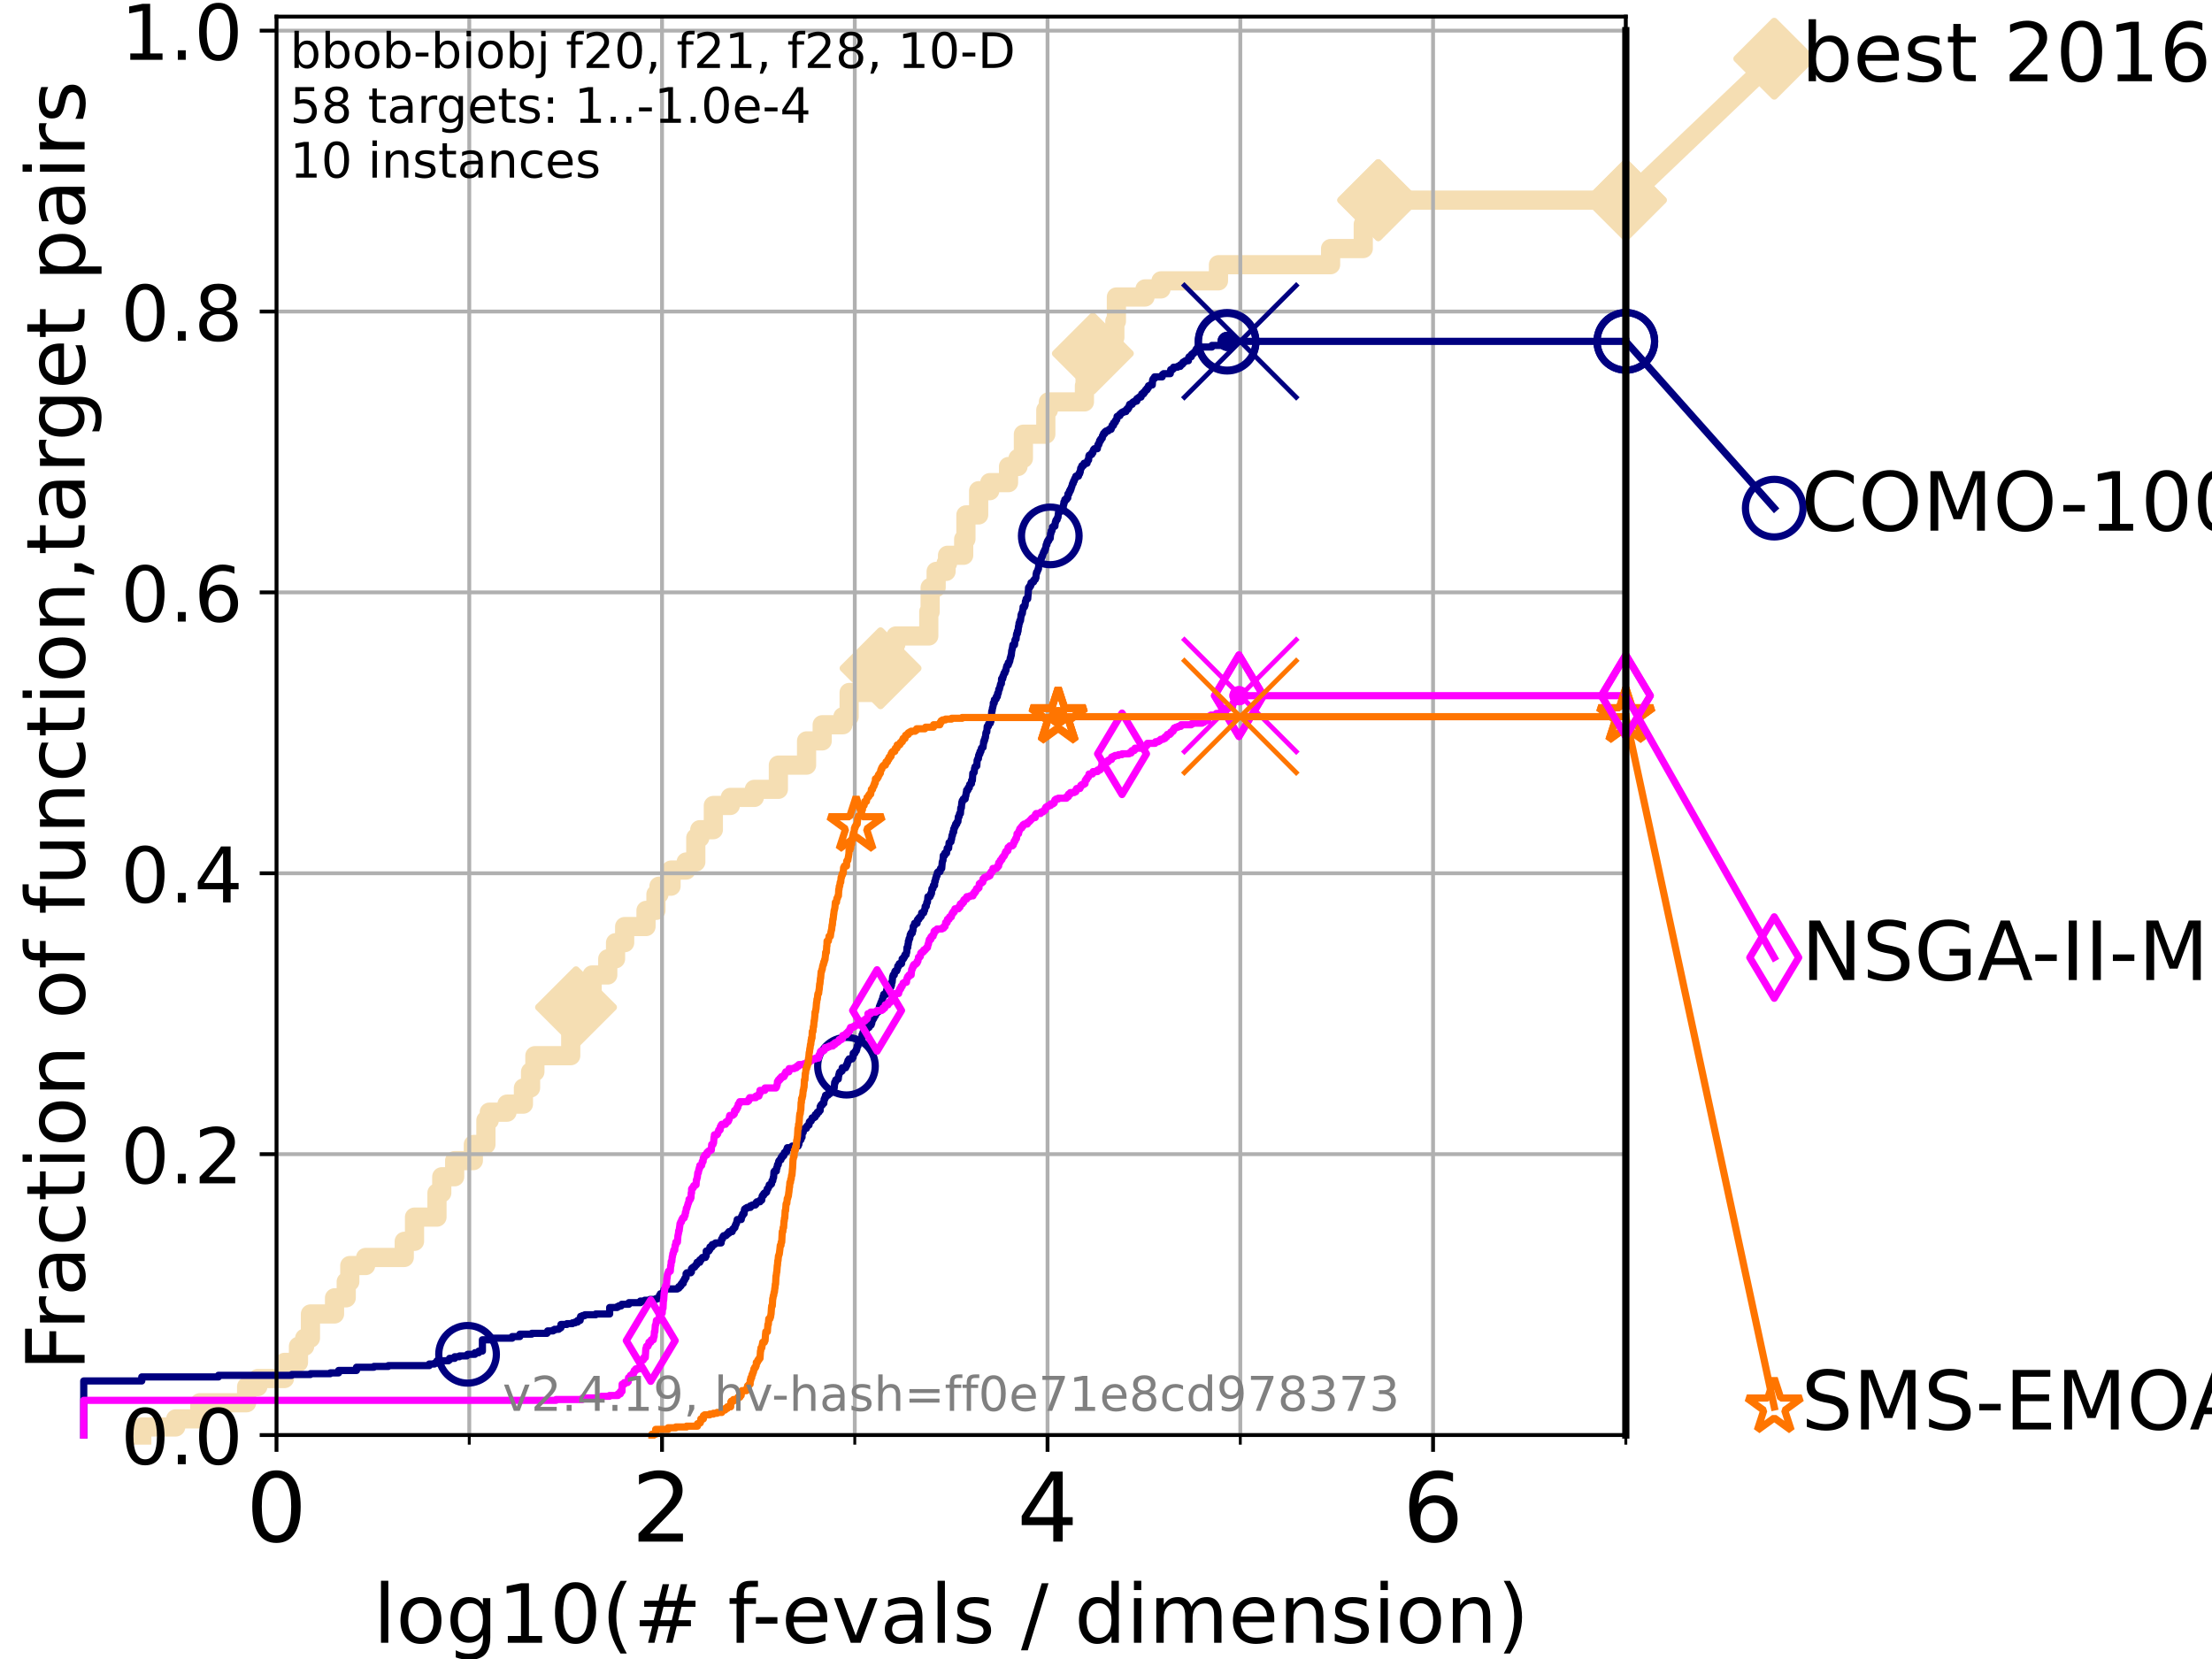 <?xml version="1.0" encoding="utf-8" standalone="no"?>
<!DOCTYPE svg PUBLIC "-//W3C//DTD SVG 1.1//EN"
  "http://www.w3.org/Graphics/SVG/1.1/DTD/svg11.dtd">
<!-- Created with matplotlib (https://matplotlib.org/) -->
<svg height="345.6pt" version="1.1" viewBox="0 0 460.8 345.6" width="460.8pt" xmlns="http://www.w3.org/2000/svg" xmlns:xlink="http://www.w3.org/1999/xlink">
 <defs>
  <style type="text/css">*{stroke-linecap:butt;stroke-linejoin:round;}</style>
 </defs>
 <g id="figure_1">
  <g id="patch_1">
   <path d="M 0 345.6 
L 460.8 345.6 
L 460.8 0 
L 0 0 
z
" style="fill:#ffffff;"/>
  </g>
  <g id="axes_1">
   <g id="patch_2">
    <path d="M 57.6 298.944 
L 338.688 298.944 
L 338.688 3.456 
L 57.6 3.456 
z
" style="fill:#ffffff;"/>
   </g>
   <g id="line2d_1">
    <path d="M 29.533 298.944 
L 29.533 297.263 
L 36.604 297.263 
L 36.604 295.581 
L 41.621 295.581 
L 41.621 292.218 
L 51.38 292.218 
L 51.38 288.856 
L 53.709 288.856 
L 53.709 287.174 
L 59.262 287.174 
L 59.262 283.811 
L 62.175 283.811 
L 62.175 280.449 
L 63.468 280.449 
L 63.468 278.767 
L 64.671 278.767 
L 64.671 273.723 
L 69.688 273.723 
L 69.688 270.36 
L 72.125 270.36 
L 72.125 266.998 
L 72.868 266.998 
L 72.868 263.635 
L 76.168 263.635 
L 76.168 261.953 
L 84.213 261.953 
L 84.213 258.591 
L 86.351 258.591 
L 86.351 253.546 
L 91.03 253.546 
L 91.03 248.502 
L 92.027 248.502 
L 92.027 245.139 
L 94.715 245.139 
L 94.715 241.777 
L 98.606 241.777 
L 98.606 238.414 
L 101.223 238.414 
L 101.223 233.37 
L 101.924 233.37 
L 101.924 231.688 
L 105.622 231.688 
L 105.622 230.007 
L 109.04 230.007 
L 109.04 226.644 
L 110.527 226.644 
L 110.527 223.281 
L 111.426 223.281 
L 111.426 219.919 
L 118.891 219.919 
L 118.891 209.83 
L 119.997 209.83 
L 119.997 206.467 
L 123.354 206.467 
L 123.354 203.105 
L 126.607 203.105 
L 126.607 199.742 
L 128.23 199.742 
L 128.23 196.379 
L 130.128 196.379 
L 130.128 193.016 
L 134.577 193.016 
L 134.577 189.653 
L 136.645 189.653 
L 136.645 186.291 
L 137.271 186.291 
L 137.271 184.609 
L 139.794 184.609 
L 139.794 181.246 
L 142.937 181.246 
L 142.937 179.565 
L 144.947 179.565 
L 144.947 174.521 
L 145.777 174.521 
L 145.777 172.84 
L 148.602 172.84 
L 148.602 167.795 
L 152.138 167.795 
L 152.138 166.114 
L 157.145 166.114 
L 157.145 164.433 
L 162.148 164.433 
L 162.148 159.388 
L 168.023 159.388 
L 168.023 154.344 
L 171.279 154.344 
L 171.279 150.981 
L 175.596 150.981 
L 175.596 149.3 
L 176.892 149.3 
L 176.892 144.256 
L 181.419 144.256 
L 181.419 139.212 
L 183.436 139.212 
L 183.436 135.849 
L 186.364 135.849 
L 186.364 134.167 
L 186.632 134.167 
L 186.632 132.486 
L 193.481 132.486 
L 193.481 127.442 
L 193.768 127.442 
L 193.768 122.398 
L 195.016 122.398 
L 195.016 119.035 
L 197.086 119.035 
L 197.086 117.354 
L 197.388 117.354 
L 197.388 115.672 
L 200.755 115.672 
L 200.755 112.309 
L 201.219 112.309 
L 201.219 107.265 
L 203.872 107.265 
L 203.872 102.221 
L 206.19 102.221 
L 206.19 100.54 
L 210.095 100.54 
L 210.095 97.177 
L 212.066 97.177 
L 212.066 95.495 
L 213.192 95.495 
L 213.192 90.451 
L 217.862 90.451 
L 217.862 85.407 
L 218.4 85.407 
L 218.4 83.726 
L 225.904 83.726 
L 225.904 80.363 
L 226.043 80.363 
L 226.043 77 
L 227.665 77 
L 227.665 73.637 
L 231.929 73.637 
L 231.929 70.275 
L 232.245 70.275 
L 232.245 66.912 
L 232.567 66.912 
L 232.567 61.868 
L 238.531 61.868 
L 238.531 60.186 
L 241.862 60.186 
L 241.862 58.505 
L 253.829 58.505 
L 253.829 55.142 
L 277.186 55.142 
L 277.186 51.779 
L 283.992 51.779 
L 283.992 46.735 
L 287.112 46.735 
L 287.112 41.691 
L 338.688 41.691 
L 338.688 41.691 
" style="fill:none;stroke:#f5deb3;stroke-linecap:square;stroke-width:4;"/>
   </g>
   <g id="line2d_2">
    <defs>
     <path d="M 0 7.778 
L 7.778 0 
L 0 -7.778 
L -7.778 0 
z
" id="m9663e13df3" style="stroke:#f5deb3;stroke-linejoin:miter;stroke-width:1.5;"/>
    </defs>
    <g>
     <use style="fill:#f5deb3;stroke:#f5deb3;stroke-linejoin:miter;stroke-width:1.5;" x="119.997" xlink:href="#m9663e13df3" y="209.83"/>
     <use style="fill:#f5deb3;stroke:#f5deb3;stroke-linejoin:miter;stroke-width:1.5;" x="183.436" xlink:href="#m9663e13df3" y="139.212"/>
     <use style="fill:#f5deb3;stroke:#f5deb3;stroke-linejoin:miter;stroke-width:1.5;" x="227.665" xlink:href="#m9663e13df3" y="73.637"/>
     <use style="fill:#f5deb3;stroke:#f5deb3;stroke-linejoin:miter;stroke-width:1.5;" x="287.112" xlink:href="#m9663e13df3" y="41.691"/>
     <use style="fill:#f5deb3;stroke:#f5deb3;stroke-linejoin:miter;stroke-width:1.5;" x="287.112" xlink:href="#m9663e13df3" y="41.691"/>
     <use style="fill:#f5deb3;stroke:#f5deb3;stroke-linejoin:miter;stroke-width:1.5;" x="338.688" xlink:href="#m9663e13df3" y="41.691"/>
    </g>
   </g>
   <g id="line2d_3">
    <path style="fill:none;stroke:#f5deb3;stroke-linecap:square;stroke-width:4;"/>
    <g/>
   </g>
   <g id="line2d_4">
    <path d="M 338.688 41.691 
L 369.608 12.233 
" style="fill:none;stroke:#f5deb3;stroke-linecap:square;stroke-width:4;"/>
    <g>
     <use style="fill:#f5deb3;stroke:#f5deb3;stroke-linejoin:miter;stroke-width:1.5;" x="338.688" xlink:href="#m9663e13df3" y="41.691"/>
     <use style="fill:#f5deb3;stroke:#f5deb3;stroke-linejoin:miter;stroke-width:1.5;" x="369.608" xlink:href="#m9663e13df3" y="12.233"/>
    </g>
   </g>
   <g id="matplotlib.axis_1">
    <g id="xtick_1">
     <g id="line2d_5">
      <path clip-path="url(#pbdfa0ab051)" d="M 57.6 298.944 
L 57.6 3.456 
" style="fill:none;stroke:#b0b0b0;stroke-linecap:square;stroke-width:0.8;"/>
     </g>
     <g id="line2d_6">
      <defs>
       <path d="M 0 0 
L 0 3.5 
" id="m06abc6eb7a" style="stroke:#000000;stroke-width:0.8;"/>
      </defs>
      <g>
       <use style="stroke:#000000;stroke-width:0.8;" x="57.6" xlink:href="#m06abc6eb7a" y="298.944"/>
      </g>
     </g>
     <g id="text_1">
      <!-- 0 -->
      <g transform="translate(51.237 321.141)scale(0.2 -0.2)">
       <defs>
        <path d="M 31.781 66.406 
Q 24.172 66.406 20.328 58.906 
Q 16.5 51.422 16.5 36.375 
Q 16.5 21.391 20.328 13.891 
Q 24.172 6.391 31.781 6.391 
Q 39.453 6.391 43.281 13.891 
Q 47.125 21.391 47.125 36.375 
Q 47.125 51.422 43.281 58.906 
Q 39.453 66.406 31.781 66.406 
z
M 31.781 74.219 
Q 44.047 74.219 50.516 64.516 
Q 56.984 54.828 56.984 36.375 
Q 56.984 17.969 50.516 8.266 
Q 44.047 -1.422 31.781 -1.422 
Q 19.531 -1.422 13.062 8.266 
Q 6.594 17.969 6.594 36.375 
Q 6.594 54.828 13.062 64.516 
Q 19.531 74.219 31.781 74.219 
z
" id="DejaVuSans-48"/>
       </defs>
       <use xlink:href="#DejaVuSans-48"/>
      </g>
     </g>
    </g>
    <g id="xtick_2">
     <g id="line2d_7">
      <path clip-path="url(#pbdfa0ab051)" d="M 137.911 298.944 
L 137.911 3.456 
" style="fill:none;stroke:#b0b0b0;stroke-linecap:square;stroke-width:0.8;"/>
     </g>
     <g id="line2d_8">
      <g>
       <use style="stroke:#000000;stroke-width:0.8;" x="137.911" xlink:href="#m06abc6eb7a" y="298.944"/>
      </g>
     </g>
     <g id="text_2">
      <!-- 2 -->
      <g transform="translate(131.548 321.141)scale(0.2 -0.2)">
       <defs>
        <path d="M 19.188 8.297 
L 53.609 8.297 
L 53.609 0 
L 7.328 0 
L 7.328 8.297 
Q 12.938 14.109 22.625 23.891 
Q 32.328 33.688 34.812 36.531 
Q 39.547 41.844 41.422 45.531 
Q 43.312 49.219 43.312 52.781 
Q 43.312 58.594 39.234 62.25 
Q 35.156 65.922 28.609 65.922 
Q 23.969 65.922 18.812 64.312 
Q 13.672 62.703 7.812 59.422 
L 7.812 69.391 
Q 13.766 71.781 18.938 73 
Q 24.125 74.219 28.422 74.219 
Q 39.75 74.219 46.484 68.547 
Q 53.219 62.891 53.219 53.422 
Q 53.219 48.922 51.531 44.891 
Q 49.859 40.875 45.406 35.406 
Q 44.188 33.984 37.641 27.219 
Q 31.109 20.453 19.188 8.297 
z
" id="DejaVuSans-50"/>
       </defs>
       <use xlink:href="#DejaVuSans-50"/>
      </g>
     </g>
    </g>
    <g id="xtick_3">
     <g id="line2d_9">
      <path clip-path="url(#pbdfa0ab051)" d="M 218.222 298.944 
L 218.222 3.456 
" style="fill:none;stroke:#b0b0b0;stroke-linecap:square;stroke-width:0.8;"/>
     </g>
     <g id="line2d_10">
      <g>
       <use style="stroke:#000000;stroke-width:0.8;" x="218.222" xlink:href="#m06abc6eb7a" y="298.944"/>
      </g>
     </g>
     <g id="text_3">
      <!-- 4 -->
      <g transform="translate(211.859 321.141)scale(0.2 -0.2)">
       <defs>
        <path d="M 37.797 64.312 
L 12.891 25.391 
L 37.797 25.391 
z
M 35.203 72.906 
L 47.609 72.906 
L 47.609 25.391 
L 58.016 25.391 
L 58.016 17.188 
L 47.609 17.188 
L 47.609 0 
L 37.797 0 
L 37.797 17.188 
L 4.891 17.188 
L 4.891 26.703 
z
" id="DejaVuSans-52"/>
       </defs>
       <use xlink:href="#DejaVuSans-52"/>
      </g>
     </g>
    </g>
    <g id="xtick_4">
     <g id="line2d_11">
      <path clip-path="url(#pbdfa0ab051)" d="M 298.533 298.944 
L 298.533 3.456 
" style="fill:none;stroke:#b0b0b0;stroke-linecap:square;stroke-width:0.8;"/>
     </g>
     <g id="line2d_12">
      <g>
       <use style="stroke:#000000;stroke-width:0.8;" x="298.533" xlink:href="#m06abc6eb7a" y="298.944"/>
      </g>
     </g>
     <g id="text_4">
      <!-- 6 -->
      <g transform="translate(292.17 321.141)scale(0.2 -0.2)">
       <defs>
        <path d="M 33.016 40.375 
Q 26.375 40.375 22.484 35.828 
Q 18.609 31.297 18.609 23.391 
Q 18.609 15.531 22.484 10.953 
Q 26.375 6.391 33.016 6.391 
Q 39.656 6.391 43.531 10.953 
Q 47.406 15.531 47.406 23.391 
Q 47.406 31.297 43.531 35.828 
Q 39.656 40.375 33.016 40.375 
z
M 52.594 71.297 
L 52.594 62.312 
Q 48.875 64.062 45.094 64.984 
Q 41.312 65.922 37.594 65.922 
Q 27.828 65.922 22.672 59.328 
Q 17.531 52.734 16.797 39.406 
Q 19.672 43.656 24.016 45.922 
Q 28.375 48.188 33.594 48.188 
Q 44.578 48.188 50.953 41.516 
Q 57.328 34.859 57.328 23.391 
Q 57.328 12.156 50.688 5.359 
Q 44.047 -1.422 33.016 -1.422 
Q 20.359 -1.422 13.672 8.266 
Q 6.984 17.969 6.984 36.375 
Q 6.984 53.656 15.188 63.938 
Q 23.391 74.219 37.203 74.219 
Q 40.922 74.219 44.703 73.484 
Q 48.484 72.75 52.594 71.297 
z
" id="DejaVuSans-54"/>
       </defs>
       <use xlink:href="#DejaVuSans-54"/>
      </g>
     </g>
    </g>
    <g id="xtick_5">
     <g id="line2d_13">
      <path clip-path="url(#pbdfa0ab051)" d="M 97.755 298.944 
L 97.755 3.456 
" style="fill:none;stroke:#b0b0b0;stroke-linecap:square;stroke-width:0.8;"/>
     </g>
     <g id="line2d_14">
      <defs>
       <path d="M 0 0 
L 0 2 
" id="mceff42c335" style="stroke:#000000;stroke-width:0.6;"/>
      </defs>
      <g>
       <use style="stroke:#000000;stroke-width:0.6;" x="97.755" xlink:href="#mceff42c335" y="298.944"/>
      </g>
     </g>
    </g>
    <g id="xtick_6">
     <g id="line2d_15">
      <path clip-path="url(#pbdfa0ab051)" d="M 178.066 298.944 
L 178.066 3.456 
" style="fill:none;stroke:#b0b0b0;stroke-linecap:square;stroke-width:0.8;"/>
     </g>
     <g id="line2d_16">
      <g>
       <use style="stroke:#000000;stroke-width:0.6;" x="178.066" xlink:href="#mceff42c335" y="298.944"/>
      </g>
     </g>
    </g>
    <g id="xtick_7">
     <g id="line2d_17">
      <path clip-path="url(#pbdfa0ab051)" d="M 258.377 298.944 
L 258.377 3.456 
" style="fill:none;stroke:#b0b0b0;stroke-linecap:square;stroke-width:0.8;"/>
     </g>
     <g id="line2d_18">
      <g>
       <use style="stroke:#000000;stroke-width:0.6;" x="258.377" xlink:href="#mceff42c335" y="298.944"/>
      </g>
     </g>
    </g>
    <g id="xtick_8">
     <g id="line2d_19">
      <path clip-path="url(#pbdfa0ab051)" d="M 338.688 298.944 
L 338.688 3.456 
" style="fill:none;stroke:#b0b0b0;stroke-linecap:square;stroke-width:0.8;"/>
     </g>
     <g id="line2d_20">
      <g>
       <use style="stroke:#000000;stroke-width:0.6;" x="338.688" xlink:href="#mceff42c335" y="298.944"/>
      </g>
     </g>
    </g>
    <g id="text_5">
     <!-- log10(# f-evals / dimension) -->
     <g transform="translate(77.764 342.218)scale(0.17 -0.17)">
      <defs>
       <path d="M 9.422 75.984 
L 18.406 75.984 
L 18.406 0 
L 9.422 0 
z
" id="DejaVuSans-108"/>
       <path d="M 30.609 48.391 
Q 23.391 48.391 19.188 42.75 
Q 14.984 37.109 14.984 27.297 
Q 14.984 17.484 19.156 11.844 
Q 23.344 6.203 30.609 6.203 
Q 37.797 6.203 41.984 11.859 
Q 46.188 17.531 46.188 27.297 
Q 46.188 37.016 41.984 42.703 
Q 37.797 48.391 30.609 48.391 
z
M 30.609 56 
Q 42.328 56 49.016 48.375 
Q 55.719 40.766 55.719 27.297 
Q 55.719 13.875 49.016 6.219 
Q 42.328 -1.422 30.609 -1.422 
Q 18.844 -1.422 12.172 6.219 
Q 5.516 13.875 5.516 27.297 
Q 5.516 40.766 12.172 48.375 
Q 18.844 56 30.609 56 
z
" id="DejaVuSans-111"/>
       <path d="M 45.406 27.984 
Q 45.406 37.75 41.375 43.109 
Q 37.359 48.484 30.078 48.484 
Q 22.859 48.484 18.828 43.109 
Q 14.797 37.75 14.797 27.984 
Q 14.797 18.266 18.828 12.891 
Q 22.859 7.516 30.078 7.516 
Q 37.359 7.516 41.375 12.891 
Q 45.406 18.266 45.406 27.984 
z
M 54.391 6.781 
Q 54.391 -7.172 48.188 -13.984 
Q 42 -20.797 29.203 -20.797 
Q 24.469 -20.797 20.266 -20.094 
Q 16.062 -19.391 12.109 -17.922 
L 12.109 -9.188 
Q 16.062 -11.328 19.922 -12.344 
Q 23.781 -13.375 27.781 -13.375 
Q 36.625 -13.375 41.016 -8.766 
Q 45.406 -4.156 45.406 5.172 
L 45.406 9.625 
Q 42.625 4.781 38.281 2.391 
Q 33.938 0 27.875 0 
Q 17.828 0 11.672 7.656 
Q 5.516 15.328 5.516 27.984 
Q 5.516 40.672 11.672 48.328 
Q 17.828 56 27.875 56 
Q 33.938 56 38.281 53.609 
Q 42.625 51.219 45.406 46.391 
L 45.406 54.688 
L 54.391 54.688 
z
" id="DejaVuSans-103"/>
       <path d="M 12.406 8.297 
L 28.516 8.297 
L 28.516 63.922 
L 10.984 60.406 
L 10.984 69.391 
L 28.422 72.906 
L 38.281 72.906 
L 38.281 8.297 
L 54.391 8.297 
L 54.391 0 
L 12.406 0 
z
" id="DejaVuSans-49"/>
       <path d="M 31 75.875 
Q 24.469 64.656 21.281 53.656 
Q 18.109 42.672 18.109 31.391 
Q 18.109 20.125 21.312 9.062 
Q 24.516 -2 31 -13.188 
L 23.188 -13.188 
Q 15.875 -1.703 12.234 9.375 
Q 8.594 20.453 8.594 31.391 
Q 8.594 42.281 12.203 53.312 
Q 15.828 64.359 23.188 75.875 
z
" id="DejaVuSans-40"/>
       <path d="M 51.125 44 
L 36.922 44 
L 32.812 27.688 
L 47.125 27.688 
z
M 43.797 71.781 
L 38.719 51.516 
L 52.984 51.516 
L 58.109 71.781 
L 65.922 71.781 
L 60.891 51.516 
L 76.125 51.516 
L 76.125 44 
L 58.984 44 
L 54.984 27.688 
L 70.516 27.688 
L 70.516 20.219 
L 53.078 20.219 
L 48 0 
L 40.188 0 
L 45.219 20.219 
L 30.906 20.219 
L 25.875 0 
L 18.016 0 
L 23.094 20.219 
L 7.719 20.219 
L 7.719 27.688 
L 24.906 27.688 
L 29 44 
L 13.281 44 
L 13.281 51.516 
L 30.906 51.516 
L 35.891 71.781 
z
" id="DejaVuSans-35"/>
       <path id="DejaVuSans-32"/>
       <path d="M 37.109 75.984 
L 37.109 68.5 
L 28.516 68.5 
Q 23.688 68.5 21.797 66.547 
Q 19.922 64.594 19.922 59.516 
L 19.922 54.688 
L 34.719 54.688 
L 34.719 47.703 
L 19.922 47.703 
L 19.922 0 
L 10.891 0 
L 10.891 47.703 
L 2.297 47.703 
L 2.297 54.688 
L 10.891 54.688 
L 10.891 58.5 
Q 10.891 67.625 15.141 71.797 
Q 19.391 75.984 28.609 75.984 
z
" id="DejaVuSans-102"/>
       <path d="M 4.891 31.391 
L 31.203 31.391 
L 31.203 23.391 
L 4.891 23.391 
z
" id="DejaVuSans-45"/>
       <path d="M 56.203 29.594 
L 56.203 25.203 
L 14.891 25.203 
Q 15.484 15.922 20.484 11.062 
Q 25.484 6.203 34.422 6.203 
Q 39.594 6.203 44.453 7.469 
Q 49.312 8.734 54.109 11.281 
L 54.109 2.781 
Q 49.266 0.734 44.188 -0.344 
Q 39.109 -1.422 33.891 -1.422 
Q 20.797 -1.422 13.156 6.188 
Q 5.516 13.812 5.516 26.812 
Q 5.516 40.234 12.766 48.109 
Q 20.016 56 32.328 56 
Q 43.359 56 49.781 48.891 
Q 56.203 41.797 56.203 29.594 
z
M 47.219 32.234 
Q 47.125 39.594 43.094 43.984 
Q 39.062 48.391 32.422 48.391 
Q 24.906 48.391 20.391 44.141 
Q 15.875 39.891 15.188 32.172 
z
" id="DejaVuSans-101"/>
       <path d="M 2.984 54.688 
L 12.5 54.688 
L 29.594 8.797 
L 46.688 54.688 
L 56.203 54.688 
L 35.688 0 
L 23.484 0 
z
" id="DejaVuSans-118"/>
       <path d="M 34.281 27.484 
Q 23.391 27.484 19.188 25 
Q 14.984 22.516 14.984 16.5 
Q 14.984 11.719 18.141 8.906 
Q 21.297 6.109 26.703 6.109 
Q 34.188 6.109 38.703 11.406 
Q 43.219 16.703 43.219 25.484 
L 43.219 27.484 
z
M 52.203 31.203 
L 52.203 0 
L 43.219 0 
L 43.219 8.297 
Q 40.141 3.328 35.547 0.953 
Q 30.953 -1.422 24.312 -1.422 
Q 15.922 -1.422 10.953 3.297 
Q 6 8.016 6 15.922 
Q 6 25.141 12.172 29.828 
Q 18.359 34.516 30.609 34.516 
L 43.219 34.516 
L 43.219 35.406 
Q 43.219 41.609 39.141 45 
Q 35.062 48.391 27.688 48.391 
Q 23 48.391 18.547 47.266 
Q 14.109 46.141 10.016 43.891 
L 10.016 52.203 
Q 14.938 54.109 19.578 55.047 
Q 24.219 56 28.609 56 
Q 40.484 56 46.344 49.844 
Q 52.203 43.703 52.203 31.203 
z
" id="DejaVuSans-97"/>
       <path d="M 44.281 53.078 
L 44.281 44.578 
Q 40.484 46.531 36.375 47.5 
Q 32.281 48.484 27.875 48.484 
Q 21.188 48.484 17.844 46.438 
Q 14.5 44.391 14.5 40.281 
Q 14.5 37.156 16.891 35.375 
Q 19.281 33.594 26.516 31.984 
L 29.594 31.297 
Q 39.156 29.25 43.188 25.516 
Q 47.219 21.781 47.219 15.094 
Q 47.219 7.469 41.188 3.016 
Q 35.156 -1.422 24.609 -1.422 
Q 20.219 -1.422 15.453 -0.562 
Q 10.688 0.297 5.422 2 
L 5.422 11.281 
Q 10.406 8.688 15.234 7.391 
Q 20.062 6.109 24.812 6.109 
Q 31.156 6.109 34.562 8.281 
Q 37.984 10.453 37.984 14.406 
Q 37.984 18.062 35.516 20.016 
Q 33.062 21.969 24.703 23.781 
L 21.578 24.516 
Q 13.234 26.266 9.516 29.906 
Q 5.812 33.547 5.812 39.891 
Q 5.812 47.609 11.281 51.797 
Q 16.75 56 26.812 56 
Q 31.781 56 36.172 55.266 
Q 40.578 54.547 44.281 53.078 
z
" id="DejaVuSans-115"/>
       <path d="M 25.391 72.906 
L 33.688 72.906 
L 8.297 -9.281 
L 0 -9.281 
z
" id="DejaVuSans-47"/>
       <path d="M 45.406 46.391 
L 45.406 75.984 
L 54.391 75.984 
L 54.391 0 
L 45.406 0 
L 45.406 8.203 
Q 42.578 3.328 38.25 0.953 
Q 33.938 -1.422 27.875 -1.422 
Q 17.969 -1.422 11.734 6.484 
Q 5.516 14.406 5.516 27.297 
Q 5.516 40.188 11.734 48.094 
Q 17.969 56 27.875 56 
Q 33.938 56 38.25 53.625 
Q 42.578 51.266 45.406 46.391 
z
M 14.797 27.297 
Q 14.797 17.391 18.875 11.75 
Q 22.953 6.109 30.078 6.109 
Q 37.203 6.109 41.297 11.75 
Q 45.406 17.391 45.406 27.297 
Q 45.406 37.203 41.297 42.844 
Q 37.203 48.484 30.078 48.484 
Q 22.953 48.484 18.875 42.844 
Q 14.797 37.203 14.797 27.297 
z
" id="DejaVuSans-100"/>
       <path d="M 9.422 54.688 
L 18.406 54.688 
L 18.406 0 
L 9.422 0 
z
M 9.422 75.984 
L 18.406 75.984 
L 18.406 64.594 
L 9.422 64.594 
z
" id="DejaVuSans-105"/>
       <path d="M 52 44.188 
Q 55.375 50.25 60.062 53.125 
Q 64.75 56 71.094 56 
Q 79.641 56 84.281 50.016 
Q 88.922 44.047 88.922 33.016 
L 88.922 0 
L 79.891 0 
L 79.891 32.719 
Q 79.891 40.578 77.094 44.375 
Q 74.312 48.188 68.609 48.188 
Q 61.625 48.188 57.562 43.547 
Q 53.516 38.922 53.516 30.906 
L 53.516 0 
L 44.484 0 
L 44.484 32.719 
Q 44.484 40.625 41.703 44.406 
Q 38.922 48.188 33.109 48.188 
Q 26.219 48.188 22.156 43.531 
Q 18.109 38.875 18.109 30.906 
L 18.109 0 
L 9.078 0 
L 9.078 54.688 
L 18.109 54.688 
L 18.109 46.188 
Q 21.188 51.219 25.484 53.609 
Q 29.781 56 35.688 56 
Q 41.656 56 45.828 52.969 
Q 50 49.953 52 44.188 
z
" id="DejaVuSans-109"/>
       <path d="M 54.891 33.016 
L 54.891 0 
L 45.906 0 
L 45.906 32.719 
Q 45.906 40.484 42.875 44.328 
Q 39.844 48.188 33.797 48.188 
Q 26.516 48.188 22.312 43.547 
Q 18.109 38.922 18.109 30.906 
L 18.109 0 
L 9.078 0 
L 9.078 54.688 
L 18.109 54.688 
L 18.109 46.188 
Q 21.344 51.125 25.703 53.562 
Q 30.078 56 35.797 56 
Q 45.219 56 50.047 50.172 
Q 54.891 44.344 54.891 33.016 
z
" id="DejaVuSans-110"/>
       <path d="M 8.016 75.875 
L 15.828 75.875 
Q 23.141 64.359 26.781 53.312 
Q 30.422 42.281 30.422 31.391 
Q 30.422 20.453 26.781 9.375 
Q 23.141 -1.703 15.828 -13.188 
L 8.016 -13.188 
Q 14.5 -2 17.703 9.062 
Q 20.906 20.125 20.906 31.391 
Q 20.906 42.672 17.703 53.656 
Q 14.5 64.656 8.016 75.875 
z
" id="DejaVuSans-41"/>
      </defs>
      <use xlink:href="#DejaVuSans-108"/>
      <use x="27.783" xlink:href="#DejaVuSans-111"/>
      <use x="88.965" xlink:href="#DejaVuSans-103"/>
      <use x="152.441" xlink:href="#DejaVuSans-49"/>
      <use x="216.064" xlink:href="#DejaVuSans-48"/>
      <use x="279.688" xlink:href="#DejaVuSans-40"/>
      <use x="318.701" xlink:href="#DejaVuSans-35"/>
      <use x="402.49" xlink:href="#DejaVuSans-32"/>
      <use x="434.277" xlink:href="#DejaVuSans-102"/>
      <use x="463.982" xlink:href="#DejaVuSans-45"/>
      <use x="500.066" xlink:href="#DejaVuSans-101"/>
      <use x="561.59" xlink:href="#DejaVuSans-118"/>
      <use x="620.77" xlink:href="#DejaVuSans-97"/>
      <use x="682.049" xlink:href="#DejaVuSans-108"/>
      <use x="709.832" xlink:href="#DejaVuSans-115"/>
      <use x="761.932" xlink:href="#DejaVuSans-32"/>
      <use x="793.719" xlink:href="#DejaVuSans-47"/>
      <use x="827.41" xlink:href="#DejaVuSans-32"/>
      <use x="859.197" xlink:href="#DejaVuSans-100"/>
      <use x="922.674" xlink:href="#DejaVuSans-105"/>
      <use x="950.457" xlink:href="#DejaVuSans-109"/>
      <use x="1047.869" xlink:href="#DejaVuSans-101"/>
      <use x="1109.393" xlink:href="#DejaVuSans-110"/>
      <use x="1172.771" xlink:href="#DejaVuSans-115"/>
      <use x="1224.871" xlink:href="#DejaVuSans-105"/>
      <use x="1252.654" xlink:href="#DejaVuSans-111"/>
      <use x="1313.836" xlink:href="#DejaVuSans-110"/>
      <use x="1377.215" xlink:href="#DejaVuSans-41"/>
     </g>
    </g>
   </g>
   <g id="matplotlib.axis_2">
    <g id="ytick_1">
     <g id="line2d_21">
      <path clip-path="url(#pbdfa0ab051)" d="M 57.6 298.944 
L 338.688 298.944 
" style="fill:none;stroke:#b0b0b0;stroke-linecap:square;stroke-width:0.8;"/>
     </g>
     <g id="line2d_22">
      <defs>
       <path d="M 0 0 
L -3.5 0 
" id="m057dc28411" style="stroke:#000000;stroke-width:0.8;"/>
      </defs>
      <g>
       <use style="stroke:#000000;stroke-width:0.8;" x="57.6" xlink:href="#m057dc28411" y="298.944"/>
      </g>
     </g>
     <g id="text_6">
      <!-- 0.0 -->
      <g transform="translate(25.155 305.023)scale(0.16 -0.16)">
       <defs>
        <path d="M 10.688 12.406 
L 21 12.406 
L 21 0 
L 10.688 0 
z
" id="DejaVuSans-46"/>
       </defs>
       <use xlink:href="#DejaVuSans-48"/>
       <use x="63.623" xlink:href="#DejaVuSans-46"/>
       <use x="95.41" xlink:href="#DejaVuSans-48"/>
      </g>
     </g>
    </g>
    <g id="ytick_2">
     <g id="line2d_23">
      <path clip-path="url(#pbdfa0ab051)" d="M 57.6 240.432 
L 338.688 240.432 
" style="fill:none;stroke:#b0b0b0;stroke-linecap:square;stroke-width:0.8;"/>
     </g>
     <g id="line2d_24">
      <g>
       <use style="stroke:#000000;stroke-width:0.8;" x="57.6" xlink:href="#m057dc28411" y="240.432"/>
      </g>
     </g>
     <g id="text_7">
      <!-- 0.2 -->
      <g transform="translate(25.155 246.51)scale(0.16 -0.16)">
       <use xlink:href="#DejaVuSans-48"/>
       <use x="63.623" xlink:href="#DejaVuSans-46"/>
       <use x="95.41" xlink:href="#DejaVuSans-50"/>
      </g>
     </g>
    </g>
    <g id="ytick_3">
     <g id="line2d_25">
      <path clip-path="url(#pbdfa0ab051)" d="M 57.6 181.919 
L 338.688 181.919 
" style="fill:none;stroke:#b0b0b0;stroke-linecap:square;stroke-width:0.8;"/>
     </g>
     <g id="line2d_26">
      <g>
       <use style="stroke:#000000;stroke-width:0.8;" x="57.6" xlink:href="#m057dc28411" y="181.919"/>
      </g>
     </g>
     <g id="text_8">
      <!-- 0.4 -->
      <g transform="translate(25.155 187.998)scale(0.16 -0.16)">
       <use xlink:href="#DejaVuSans-48"/>
       <use x="63.623" xlink:href="#DejaVuSans-46"/>
       <use x="95.41" xlink:href="#DejaVuSans-52"/>
      </g>
     </g>
    </g>
    <g id="ytick_4">
     <g id="line2d_27">
      <path clip-path="url(#pbdfa0ab051)" d="M 57.6 123.407 
L 338.688 123.407 
" style="fill:none;stroke:#b0b0b0;stroke-linecap:square;stroke-width:0.8;"/>
     </g>
     <g id="line2d_28">
      <g>
       <use style="stroke:#000000;stroke-width:0.8;" x="57.6" xlink:href="#m057dc28411" y="123.407"/>
      </g>
     </g>
     <g id="text_9">
      <!-- 0.6 -->
      <g transform="translate(25.155 129.485)scale(0.16 -0.16)">
       <use xlink:href="#DejaVuSans-48"/>
       <use x="63.623" xlink:href="#DejaVuSans-46"/>
       <use x="95.41" xlink:href="#DejaVuSans-54"/>
      </g>
     </g>
    </g>
    <g id="ytick_5">
     <g id="line2d_29">
      <path clip-path="url(#pbdfa0ab051)" d="M 57.6 64.894 
L 338.688 64.894 
" style="fill:none;stroke:#b0b0b0;stroke-linecap:square;stroke-width:0.8;"/>
     </g>
     <g id="line2d_30">
      <g>
       <use style="stroke:#000000;stroke-width:0.8;" x="57.6" xlink:href="#m057dc28411" y="64.894"/>
      </g>
     </g>
     <g id="text_10">
      <!-- 0.8 -->
      <g transform="translate(25.155 70.973)scale(0.16 -0.16)">
       <defs>
        <path d="M 31.781 34.625 
Q 24.75 34.625 20.719 30.859 
Q 16.703 27.094 16.703 20.516 
Q 16.703 13.922 20.719 10.156 
Q 24.75 6.391 31.781 6.391 
Q 38.812 6.391 42.859 10.172 
Q 46.922 13.969 46.922 20.516 
Q 46.922 27.094 42.891 30.859 
Q 38.875 34.625 31.781 34.625 
z
M 21.922 38.812 
Q 15.578 40.375 12.031 44.719 
Q 8.5 49.078 8.5 55.328 
Q 8.5 64.062 14.719 69.141 
Q 20.953 74.219 31.781 74.219 
Q 42.672 74.219 48.875 69.141 
Q 55.078 64.062 55.078 55.328 
Q 55.078 49.078 51.531 44.719 
Q 48 40.375 41.703 38.812 
Q 48.828 37.156 52.797 32.312 
Q 56.781 27.484 56.781 20.516 
Q 56.781 9.906 50.312 4.234 
Q 43.844 -1.422 31.781 -1.422 
Q 19.734 -1.422 13.25 4.234 
Q 6.781 9.906 6.781 20.516 
Q 6.781 27.484 10.781 32.312 
Q 14.797 37.156 21.922 38.812 
z
M 18.312 54.391 
Q 18.312 48.734 21.844 45.562 
Q 25.391 42.391 31.781 42.391 
Q 38.141 42.391 41.719 45.562 
Q 45.312 48.734 45.312 54.391 
Q 45.312 60.062 41.719 63.234 
Q 38.141 66.406 31.781 66.406 
Q 25.391 66.406 21.844 63.234 
Q 18.312 60.062 18.312 54.391 
z
" id="DejaVuSans-56"/>
       </defs>
       <use xlink:href="#DejaVuSans-48"/>
       <use x="63.623" xlink:href="#DejaVuSans-46"/>
       <use x="95.41" xlink:href="#DejaVuSans-56"/>
      </g>
     </g>
    </g>
    <g id="ytick_6">
     <g id="line2d_31">
      <path clip-path="url(#pbdfa0ab051)" d="M 57.6 6.382 
L 338.688 6.382 
" style="fill:none;stroke:#b0b0b0;stroke-linecap:square;stroke-width:0.8;"/>
     </g>
     <g id="line2d_32">
      <g>
       <use style="stroke:#000000;stroke-width:0.8;" x="57.6" xlink:href="#m057dc28411" y="6.382"/>
      </g>
     </g>
     <g id="text_11">
      <!-- 1.0 -->
      <g transform="translate(25.155 12.46)scale(0.16 -0.16)">
       <use xlink:href="#DejaVuSans-49"/>
       <use x="63.623" xlink:href="#DejaVuSans-46"/>
       <use x="95.41" xlink:href="#DejaVuSans-48"/>
      </g>
     </g>
    </g>
    <g id="text_12">
     <!-- Fraction of function,target pairs -->
     <g transform="translate(17.62 285.585)rotate(-90)scale(0.17 -0.17)">
      <defs>
       <path d="M 9.812 72.906 
L 51.703 72.906 
L 51.703 64.594 
L 19.672 64.594 
L 19.672 43.109 
L 48.578 43.109 
L 48.578 34.812 
L 19.672 34.812 
L 19.672 0 
L 9.812 0 
z
" id="DejaVuSans-70"/>
       <path d="M 41.109 46.297 
Q 39.594 47.172 37.812 47.578 
Q 36.031 48 33.891 48 
Q 26.266 48 22.188 43.047 
Q 18.109 38.094 18.109 28.812 
L 18.109 0 
L 9.078 0 
L 9.078 54.688 
L 18.109 54.688 
L 18.109 46.188 
Q 20.953 51.172 25.484 53.578 
Q 30.031 56 36.531 56 
Q 37.453 56 38.578 55.875 
Q 39.703 55.766 41.062 55.516 
z
" id="DejaVuSans-114"/>
       <path d="M 48.781 52.594 
L 48.781 44.188 
Q 44.969 46.297 41.141 47.344 
Q 37.312 48.391 33.406 48.391 
Q 24.656 48.391 19.812 42.844 
Q 14.984 37.312 14.984 27.297 
Q 14.984 17.281 19.812 11.734 
Q 24.656 6.203 33.406 6.203 
Q 37.312 6.203 41.141 7.25 
Q 44.969 8.297 48.781 10.406 
L 48.781 2.094 
Q 45.016 0.344 40.984 -0.531 
Q 36.969 -1.422 32.422 -1.422 
Q 20.062 -1.422 12.781 6.344 
Q 5.516 14.109 5.516 27.297 
Q 5.516 40.672 12.859 48.328 
Q 20.219 56 33.016 56 
Q 37.156 56 41.109 55.141 
Q 45.062 54.297 48.781 52.594 
z
" id="DejaVuSans-99"/>
       <path d="M 18.312 70.219 
L 18.312 54.688 
L 36.812 54.688 
L 36.812 47.703 
L 18.312 47.703 
L 18.312 18.016 
Q 18.312 11.328 20.141 9.422 
Q 21.969 7.516 27.594 7.516 
L 36.812 7.516 
L 36.812 0 
L 27.594 0 
Q 17.188 0 13.234 3.875 
Q 9.281 7.766 9.281 18.016 
L 9.281 47.703 
L 2.688 47.703 
L 2.688 54.688 
L 9.281 54.688 
L 9.281 70.219 
z
" id="DejaVuSans-116"/>
       <path d="M 8.5 21.578 
L 8.5 54.688 
L 17.484 54.688 
L 17.484 21.922 
Q 17.484 14.156 20.5 10.266 
Q 23.531 6.391 29.594 6.391 
Q 36.859 6.391 41.078 11.031 
Q 45.312 15.672 45.312 23.688 
L 45.312 54.688 
L 54.297 54.688 
L 54.297 0 
L 45.312 0 
L 45.312 8.406 
Q 42.047 3.422 37.719 1 
Q 33.406 -1.422 27.688 -1.422 
Q 18.266 -1.422 13.375 4.438 
Q 8.5 10.297 8.5 21.578 
z
M 31.109 56 
z
" id="DejaVuSans-117"/>
       <path d="M 11.719 12.406 
L 22.016 12.406 
L 22.016 4 
L 14.016 -11.625 
L 7.719 -11.625 
L 11.719 4 
z
" id="DejaVuSans-44"/>
       <path d="M 18.109 8.203 
L 18.109 -20.797 
L 9.078 -20.797 
L 9.078 54.688 
L 18.109 54.688 
L 18.109 46.391 
Q 20.953 51.266 25.266 53.625 
Q 29.594 56 35.594 56 
Q 45.562 56 51.781 48.094 
Q 58.016 40.188 58.016 27.297 
Q 58.016 14.406 51.781 6.484 
Q 45.562 -1.422 35.594 -1.422 
Q 29.594 -1.422 25.266 0.953 
Q 20.953 3.328 18.109 8.203 
z
M 48.688 27.297 
Q 48.688 37.203 44.609 42.844 
Q 40.531 48.484 33.406 48.484 
Q 26.266 48.484 22.188 42.844 
Q 18.109 37.203 18.109 27.297 
Q 18.109 17.391 22.188 11.75 
Q 26.266 6.109 33.406 6.109 
Q 40.531 6.109 44.609 11.75 
Q 48.688 17.391 48.688 27.297 
z
" id="DejaVuSans-112"/>
      </defs>
      <use xlink:href="#DejaVuSans-70"/>
      <use x="50.27" xlink:href="#DejaVuSans-114"/>
      <use x="91.383" xlink:href="#DejaVuSans-97"/>
      <use x="152.662" xlink:href="#DejaVuSans-99"/>
      <use x="207.643" xlink:href="#DejaVuSans-116"/>
      <use x="246.852" xlink:href="#DejaVuSans-105"/>
      <use x="274.635" xlink:href="#DejaVuSans-111"/>
      <use x="335.816" xlink:href="#DejaVuSans-110"/>
      <use x="399.195" xlink:href="#DejaVuSans-32"/>
      <use x="430.982" xlink:href="#DejaVuSans-111"/>
      <use x="492.164" xlink:href="#DejaVuSans-102"/>
      <use x="527.369" xlink:href="#DejaVuSans-32"/>
      <use x="559.156" xlink:href="#DejaVuSans-102"/>
      <use x="594.361" xlink:href="#DejaVuSans-117"/>
      <use x="657.74" xlink:href="#DejaVuSans-110"/>
      <use x="721.119" xlink:href="#DejaVuSans-99"/>
      <use x="776.1" xlink:href="#DejaVuSans-116"/>
      <use x="815.309" xlink:href="#DejaVuSans-105"/>
      <use x="843.092" xlink:href="#DejaVuSans-111"/>
      <use x="904.273" xlink:href="#DejaVuSans-110"/>
      <use x="967.652" xlink:href="#DejaVuSans-44"/>
      <use x="999.439" xlink:href="#DejaVuSans-116"/>
      <use x="1038.648" xlink:href="#DejaVuSans-97"/>
      <use x="1099.928" xlink:href="#DejaVuSans-114"/>
      <use x="1139.291" xlink:href="#DejaVuSans-103"/>
      <use x="1202.768" xlink:href="#DejaVuSans-101"/>
      <use x="1264.291" xlink:href="#DejaVuSans-116"/>
      <use x="1303.5" xlink:href="#DejaVuSans-32"/>
      <use x="1335.287" xlink:href="#DejaVuSans-112"/>
      <use x="1398.764" xlink:href="#DejaVuSans-97"/>
      <use x="1460.043" xlink:href="#DejaVuSans-105"/>
      <use x="1487.826" xlink:href="#DejaVuSans-114"/>
      <use x="1528.939" xlink:href="#DejaVuSans-115"/>
     </g>
    </g>
   </g>
   <g id="line2d_33">
    <defs>
     <path d="M 0 1.5 
C 0.398 1.5 0.779 1.342 1.061 1.061 
C 1.342 0.779 1.5 0.398 1.5 0 
C 1.5 -0.398 1.342 -0.779 1.061 -1.061 
C 0.779 -1.342 0.398 -1.5 0 -1.5 
C -0.398 -1.5 -0.779 -1.342 -1.061 -1.061 
C -1.342 -0.779 -1.5 -0.398 -1.5 0 
C -1.5 0.398 -1.342 0.779 -1.061 1.061 
C -0.779 1.342 -0.398 1.5 0 1.5 
z
" id="m54f019137c" style="stroke:#f5deb3;"/>
    </defs>
    <g>
     <use style="fill:#f5deb3;stroke:#f5deb3;" x="287.112" xlink:href="#m54f019137c" y="41.691"/>
     <use style="fill:#f5deb3;stroke:#f5deb3;" x="287.112" xlink:href="#m54f019137c" y="41.691"/>
    </g>
   </g>
   <g id="line2d_34">
    <defs>
     <path d="M 0 1.5 
C 0.398 1.5 0.779 1.342 1.061 1.061 
C 1.342 0.779 1.5 0.398 1.5 0 
C 1.5 -0.398 1.342 -0.779 1.061 -1.061 
C 0.779 -1.342 0.398 -1.5 0 -1.5 
C -0.398 -1.5 -0.779 -1.342 -1.061 -1.061 
C -1.342 -0.779 -1.5 -0.398 -1.5 0 
C -1.5 0.398 -1.342 0.779 -1.061 1.061 
C -0.779 1.342 -0.398 1.5 0 1.5 
z
" id="m9d7eca9bfd" style="stroke:#000080;"/>
    </defs>
    <g>
     <use style="fill:#000080;stroke:#000080;" x="255.628" xlink:href="#m9d7eca9bfd" y="71.115"/>
     <use style="fill:#000080;stroke:#000080;" x="255.628" xlink:href="#m9d7eca9bfd" y="71.115"/>
    </g>
   </g>
   <g id="line2d_35">
    <path d="M 17.445 298.944 
L 17.445 287.679 
L 29.533 287.679 
L 29.533 286.838 
L 45.512 286.838 
L 45.512 286.502 
L 60.78 286.502 
L 60.78 286.334 
L 64.671 286.334 
L 64.671 286.165 
L 68.793 286.165 
L 68.793 285.997 
L 70.539 285.997 
L 70.539 285.493 
L 74.263 285.493 
L 74.263 284.82 
L 77.885 284.82 
L 77.885 284.652 
L 80.881 284.652 
L 80.881 284.484 
L 89.419 284.484 
L 89.419 284.148 
L 90.509 284.148 
L 90.509 283.98 
L 91.03 283.98 
L 91.03 283.475 
L 93.422 283.475 
L 93.422 283.307 
L 93.645 283.307 
L 93.645 282.971 
L 94.715 282.971 
L 94.715 282.634 
L 95.723 282.634 
L 95.723 282.466 
L 97.224 282.466 
L 97.224 282.298 
L 97.403 282.298 
L 97.403 282.13 
L 98.935 282.13 
L 98.935 281.794 
L 99.732 281.794 
L 99.732 281.458 
L 100.493 281.458 
L 100.493 279.104 
L 102.859 279.104 
L 102.859 278.767 
L 106.699 278.767 
L 106.699 278.431 
L 108.294 278.431 
L 108.294 277.927 
L 110.777 277.927 
L 110.777 277.758 
L 113.943 277.758 
L 113.943 277.59 
L 114.08 277.59 
L 114.08 277.254 
L 115.206 277.254 
L 115.206 277.086 
L 115.523 277.086 
L 115.523 276.918 
L 116.383 276.918 
L 116.383 276.75 
L 116.621 276.75 
L 116.621 276.581 
L 116.856 276.581 
L 116.856 275.909 
L 118.094 275.909 
L 118.094 275.741 
L 119.25 275.741 
L 119.25 275.573 
L 119.801 275.573 
L 119.801 275.404 
L 120.335 275.404 
L 120.335 275.068 
L 120.852 275.068 
L 120.945 274.228 
L 121.355 274.228 
L 121.355 274.059 
L 121.844 274.059 
L 121.844 273.891 
L 124.101 273.891 
L 124.101 273.723 
L 127.003 273.723 
L 127.003 272.378 
L 128.561 272.378 
L 128.561 272.21 
L 128.886 272.21 
L 128.886 272.042 
L 129.405 272.042 
L 129.405 271.874 
L 129.518 271.874 
L 129.518 271.705 
L 131.005 271.705 
L 131.005 271.369 
L 133.398 271.369 
L 133.398 271.033 
L 134.301 271.033 
L 134.301 270.865 
L 135.382 270.865 
L 135.382 270.697 
L 136.645 270.697 
L 136.645 270.528 
L 137.181 270.528 
L 137.29 270.192 
L 137.362 270.192 
L 137.38 269.856 
L 137.576 269.856 
L 137.576 269.52 
L 137.963 269.52 
L 137.963 269.351 
L 138.153 269.351 
L 138.153 269.183 
L 138.307 269.183 
L 138.307 268.679 
L 138.528 268.679 
L 138.528 268.511 
L 141.105 268.511 
L 141.105 268.343 
L 141.422 268.343 
L 141.422 268.006 
L 141.732 268.006 
L 141.732 267.838 
L 141.886 267.838 
L 141.886 267.502 
L 142.01 267.502 
L 142.01 267.334 
L 142.338 267.334 
L 142.338 266.829 
L 142.486 266.829 
L 142.486 266.661 
L 142.633 266.661 
L 142.633 266.325 
L 142.779 266.325 
L 142.779 266.157 
L 142.923 266.157 
L 142.923 265.316 
L 143.067 265.316 
L 143.067 265.148 
L 143.903 265.148 
L 143.903 264.98 
L 144.038 264.98 
L 144.038 264.307 
L 144.173 264.307 
L 144.173 264.139 
L 144.391 264.139 
L 144.391 263.971 
L 144.701 263.971 
L 144.701 263.803 
L 144.818 263.803 
L 144.818 263.635 
L 144.959 263.635 
L 144.959 263.467 
L 145.132 263.467 
L 145.213 262.962 
L 145.777 262.962 
L 145.777 262.458 
L 146.075 262.458 
L 146.173 262.121 
L 146.313 262.121 
L 146.313 261.953 
L 146.958 261.953 
L 146.958 261.617 
L 147.124 261.617 
L 147.124 260.608 
L 147.68 260.608 
L 147.68 260.272 
L 147.898 260.272 
L 147.898 259.768 
L 148.325 259.768 
L 148.373 259.263 
L 148.845 259.263 
L 148.845 259.095 
L 149.049 259.095 
L 149.049 258.927 
L 150.224 258.927 
L 150.327 258.086 
L 150.506 258.086 
L 150.599 257.582 
L 150.75 257.582 
L 150.75 257.414 
L 151.236 257.414 
L 151.236 257.245 
L 151.414 257.245 
L 151.414 257.077 
L 151.558 257.077 
L 151.558 256.909 
L 151.85 256.909 
L 151.85 256.573 
L 152.527 256.573 
L 152.61 256.068 
L 152.782 256.068 
L 152.782 255.9 
L 152.937 255.9 
L 152.937 255.732 
L 153.098 255.732 
L 153.178 255.228 
L 153.258 255.228 
L 153.338 254.892 
L 153.417 254.892 
L 153.509 254.387 
L 153.574 254.387 
L 153.574 254.051 
L 154.413 254.051 
L 154.487 253.378 
L 154.635 253.378 
L 154.708 252.874 
L 154.998 252.874 
L 155.07 252.033 
L 155.122 252.033 
L 155.122 251.865 
L 155.348 251.865 
L 155.348 251.697 
L 155.635 251.697 
L 155.635 251.529 
L 156.316 251.529 
L 156.316 251.192 
L 156.712 251.192 
L 156.712 251.024 
L 157.352 251.024 
L 157.352 250.856 
L 157.506 250.856 
L 157.506 250.52 
L 157.664 250.52 
L 157.664 250.352 
L 158.331 250.352 
L 158.331 250.015 
L 158.684 250.015 
L 158.764 249.175 
L 158.858 249.175 
L 158.858 249.007 
L 159.088 249.007 
L 159.088 248.67 
L 159.258 248.67 
L 159.258 248.502 
L 159.538 248.502 
L 159.538 248.334 
L 159.703 248.334 
L 159.813 247.662 
L 159.976 247.662 
L 160.084 247.325 
L 160.138 247.325 
L 160.245 246.821 
L 160.538 246.821 
L 160.538 246.653 
L 160.718 246.653 
L 160.821 245.98 
L 160.975 245.98 
L 161.077 245.308 
L 161.151 245.308 
L 161.229 244.131 
L 161.329 244.131 
L 161.329 243.962 
L 161.726 243.962 
L 161.775 243.29 
L 161.872 243.29 
L 161.969 242.617 
L 162.13 242.617 
L 162.208 241.945 
L 162.303 241.945 
L 162.303 241.777 
L 162.445 241.777 
L 162.445 241.608 
L 162.678 241.608 
L 162.725 241.104 
L 162.954 241.104 
L 162.954 240.768 
L 163.271 240.768 
L 163.271 240.432 
L 163.405 240.432 
L 163.405 240.095 
L 163.626 240.095 
L 163.626 239.927 
L 163.883 239.927 
L 163.887 239.423 
L 164.016 239.423 
L 164.016 239.086 
L 164.814 239.086 
L 164.814 238.918 
L 165.018 238.918 
L 165.018 238.75 
L 166.269 238.75 
L 166.344 238.414 
L 166.419 238.414 
L 166.494 237.741 
L 166.605 237.741 
L 166.605 237.405 
L 166.862 237.405 
L 166.862 236.901 
L 167.08 236.901 
L 167.08 235.892 
L 167.33 235.892 
L 167.366 235.219 
L 167.675 235.219 
L 167.675 235.051 
L 167.992 235.051 
L 167.992 234.715 
L 168.128 234.715 
L 168.128 234.547 
L 168.297 234.547 
L 168.297 234.379 
L 168.534 234.379 
L 168.597 233.706 
L 168.761 233.706 
L 168.761 233.538 
L 168.988 233.538 
L 169.085 233.202 
L 169.146 233.202 
L 169.181 232.865 
L 169.56 232.865 
L 169.56 232.697 
L 169.808 232.697 
L 169.839 232.193 
L 170.174 232.193 
L 170.264 231.688 
L 170.591 231.688 
L 170.65 231.352 
L 170.854 231.352 
L 170.854 230.511 
L 171.027 230.511 
L 171.027 230.175 
L 171.318 230.175 
L 171.341 229.839 
L 171.62 229.839 
L 171.676 228.998 
L 171.814 228.998 
L 171.814 228.662 
L 171.978 228.662 
L 171.978 228.157 
L 172.513 228.157 
L 172.513 227.821 
L 172.93 227.821 
L 172.93 227.485 
L 173.084 227.485 
L 173.084 227.149 
L 173.662 227.149 
L 173.662 226.644 
L 173.785 226.644 
L 173.882 225.467 
L 174.028 225.467 
L 174.101 224.963 
L 174.34 224.963 
L 174.34 224.795 
L 174.622 224.795 
L 174.716 223.954 
L 174.762 223.954 
L 174.855 223.449 
L 174.97 223.449 
L 174.97 223.281 
L 175.197 223.281 
L 175.197 223.113 
L 175.422 223.113 
L 175.448 222.441 
L 176.163 222.441 
L 176.271 222.104 
L 176.335 222.104 
L 176.335 221.768 
L 176.511 221.768 
L 176.546 221.264 
L 176.65 221.264 
L 176.65 220.927 
L 176.877 220.927 
L 176.877 220.591 
L 177.521 220.591 
L 177.521 220.255 
L 177.719 220.255 
L 177.739 219.414 
L 178.087 219.414 
L 178.087 219.078 
L 178.24 219.078 
L 178.24 218.91 
L 178.391 218.91 
L 178.391 218.573 
L 178.504 218.573 
L 178.578 217.901 
L 178.745 217.901 
L 178.764 217.396 
L 178.874 217.396 
L 178.874 217.228 
L 179.091 217.228 
L 179.091 217.06 
L 179.539 217.06 
L 179.574 215.547 
L 179.714 215.547 
L 179.77 215.042 
L 179.888 215.042 
L 179.905 214.706 
L 180.382 214.706 
L 180.382 214.538 
L 180.532 214.538 
L 180.566 214.034 
L 181.041 214.034 
L 181.041 213.697 
L 181.266 213.697 
L 181.266 213.529 
L 181.473 213.529 
L 181.473 213.193 
L 181.598 213.193 
L 181.691 212.52 
L 181.816 212.52 
L 181.816 212.184 
L 182.018 212.184 
L 182.077 211.68 
L 182.304 211.68 
L 182.394 211.175 
L 182.588 211.175 
L 182.588 211.007 
L 182.721 211.007 
L 182.721 210.671 
L 183.127 210.671 
L 183.199 209.662 
L 183.312 209.662 
L 183.33 209.326 
L 183.467 209.326 
L 183.51 208.821 
L 183.716 208.821 
L 183.72 208.317 
L 183.83 208.317 
L 183.927 207.644 
L 184.036 207.644 
L 184.09 207.14 
L 184.599 207.14 
L 184.638 206.467 
L 184.73 206.467 
L 184.73 206.131 
L 185.045 206.131 
L 185.131 205.627 
L 185.586 205.627 
L 185.673 205.29 
L 185.71 205.29 
L 185.76 204.618 
L 185.847 204.618 
L 185.955 203.441 
L 185.998 203.441 
L 186.066 203.105 
L 186.294 203.105 
L 186.402 202.432 
L 186.497 202.432 
L 186.497 202.264 
L 186.802 202.264 
L 186.889 201.928 
L 186.941 201.928 
L 187.022 201.255 
L 187.241 201.255 
L 187.328 200.751 
L 187.807 200.751 
L 187.905 200.078 
L 187.938 200.078 
L 187.938 199.742 
L 188.216 199.742 
L 188.264 199.406 
L 188.412 199.406 
L 188.512 198.901 
L 188.764 198.901 
L 188.83 198.397 
L 188.881 198.397 
L 188.943 197.388 
L 189.097 197.388 
L 189.147 196.715 
L 189.208 196.715 
L 189.235 196.043 
L 189.332 196.043 
L 189.38 195.538 
L 189.509 195.538 
L 189.619 194.698 
L 189.776 194.698 
L 189.776 194.361 
L 190.058 194.361 
L 190.089 193.857 
L 190.182 193.857 
L 190.231 193.016 
L 190.336 193.016 
L 190.336 192.848 
L 190.468 192.848 
L 190.524 192.344 
L 191.052 192.344 
L 191.088 191.671 
L 191.188 191.671 
L 191.188 191.503 
L 191.432 191.503 
L 191.457 191.167 
L 191.625 191.167 
L 191.625 190.999 
L 191.818 190.999 
L 191.818 190.83 
L 191.931 190.83 
L 192 190.158 
L 192.422 190.158 
L 192.513 189.653 
L 192.612 189.653 
L 192.702 189.149 
L 192.727 189.149 
L 192.727 188.813 
L 192.957 188.813 
L 193.039 188.14 
L 193.071 188.14 
L 193.071 187.972 
L 193.2 187.972 
L 193.305 186.795 
L 193.732 186.795 
L 193.787 186.459 
L 193.892 186.459 
L 193.895 186.123 
L 194.042 186.123 
L 194.141 185.114 
L 194.342 185.114 
L 194.444 184.441 
L 194.689 184.441 
L 194.716 183.6 
L 194.835 183.6 
L 194.911 182.928 
L 195.026 182.928 
L 195.065 182.423 
L 195.207 182.423 
L 195.278 181.751 
L 195.435 181.751 
L 195.435 181.583 
L 195.825 181.583 
L 195.924 180.91 
L 196.177 180.91 
L 196.288 179.565 
L 196.315 179.565 
L 196.4 179.229 
L 196.44 179.229 
L 196.499 178.22 
L 196.784 178.22 
L 196.824 177.716 
L 197.186 177.716 
L 197.263 177.043 
L 197.314 177.043 
L 197.314 176.707 
L 197.616 176.707 
L 197.714 175.53 
L 197.92 175.53 
L 197.92 175.362 
L 198.104 175.362 
L 198.146 174.857 
L 198.227 174.857 
L 198.321 174.017 
L 198.422 174.017 
L 198.507 173.344 
L 198.666 173.344 
L 198.67 172.671 
L 198.789 172.671 
L 198.888 172.167 
L 199.016 172.167 
L 199.078 171.663 
L 199.312 171.663 
L 199.312 171.326 
L 199.436 171.326 
L 199.436 171.158 
L 199.553 171.158 
L 199.639 170.149 
L 199.788 170.149 
L 199.894 169.477 
L 200.074 169.477 
L 200.15 168.3 
L 200.267 168.3 
L 200.365 167.123 
L 200.46 167.123 
L 200.46 166.787 
L 200.609 166.787 
L 200.664 166.45 
L 201.056 166.45 
L 201.14 165.778 
L 201.207 165.778 
L 201.281 165.105 
L 201.356 165.105 
L 201.366 164.601 
L 201.638 164.601 
L 201.689 164.096 
L 201.924 164.096 
L 201.995 163.424 
L 202.16 163.424 
L 202.16 163.256 
L 202.375 163.256 
L 202.394 162.583 
L 202.56 162.583 
L 202.654 161.07 
L 202.817 161.07 
L 202.817 160.902 
L 202.937 160.902 
L 203.02 160.061 
L 203.084 160.061 
L 203.116 159.725 
L 203.289 159.725 
L 203.289 159.557 
L 203.486 159.557 
L 203.557 158.38 
L 203.605 158.38 
L 203.693 158.043 
L 203.824 158.043 
L 203.866 157.371 
L 203.965 157.371 
L 203.992 157.034 
L 204.139 157.034 
L 204.17 156.53 
L 204.342 156.53 
L 204.447 155.857 
L 204.593 155.857 
L 204.593 155.689 
L 204.789 155.689 
L 204.879 154.849 
L 204.901 154.849 
L 204.905 154.512 
L 205.017 154.512 
L 205.017 154.176 
L 205.139 154.176 
L 205.191 153.672 
L 205.28 153.672 
L 205.381 152.663 
L 205.448 152.663 
L 205.448 152.495 
L 205.565 152.495 
L 205.656 151.318 
L 205.898 151.318 
L 205.928 150.813 
L 206.135 150.813 
L 206.135 150.645 
L 206.299 150.645 
L 206.316 150.309 
L 206.411 150.309 
L 206.501 148.964 
L 206.546 148.964 
L 206.61 148.123 
L 206.672 148.123 
L 206.762 147.45 
L 206.795 147.45 
L 206.9 146.946 
L 206.915 146.946 
L 206.92 146.442 
L 207.122 146.442 
L 207.146 145.769 
L 207.393 145.769 
L 207.393 145.601 
L 207.519 145.601 
L 207.564 145.097 
L 207.771 145.097 
L 207.824 144.424 
L 207.956 144.424 
L 208.06 143.751 
L 208.069 143.751 
L 208.069 143.583 
L 208.195 143.583 
L 208.296 143.079 
L 208.322 143.079 
L 208.415 142.574 
L 208.481 142.574 
L 208.481 142.406 
L 208.611 142.406 
L 208.647 141.397 
L 208.887 141.397 
L 208.903 140.893 
L 209.02 140.893 
L 209.103 140.389 
L 209.158 140.389 
L 209.158 140.221 
L 209.34 140.221 
L 209.426 139.716 
L 209.535 139.716 
L 209.645 139.044 
L 209.657 139.044 
L 209.739 138.707 
L 209.843 138.707 
L 209.843 138.539 
L 210.048 138.539 
L 210.048 138.035 
L 210.241 138.035 
L 210.317 137.698 
L 210.362 137.698 
L 210.464 137.026 
L 210.531 137.026 
L 210.609 136.521 
L 210.668 136.521 
L 210.765 135.513 
L 210.795 135.513 
L 210.899 135.008 
L 210.908 135.008 
L 211.005 134.336 
L 211.343 134.336 
L 211.432 133.327 
L 211.511 133.327 
L 211.511 133.159 
L 211.659 133.159 
L 211.76 132.15 
L 211.805 132.15 
L 211.805 131.982 
L 211.949 131.982 
L 211.949 131.477 
L 212.075 131.477 
L 212.175 130.468 
L 212.239 130.468 
L 212.283 129.796 
L 212.4 129.796 
L 212.447 129.291 
L 212.584 129.291 
L 212.683 128.451 
L 212.699 128.451 
L 212.699 128.114 
L 212.811 128.114 
L 212.811 127.778 
L 212.974 127.778 
L 213.064 126.937 
L 213.127 126.937 
L 213.129 126.433 
L 213.425 126.433 
L 213.431 126.097 
L 213.546 126.097 
L 213.619 125.256 
L 213.685 125.256 
L 213.767 124.752 
L 214.086 124.752 
L 214.195 123.575 
L 214.2 123.575 
L 214.268 122.398 
L 214.501 122.398 
L 214.501 122.061 
L 214.712 122.061 
L 214.779 121.389 
L 215.085 121.389 
L 215.085 121.221 
L 215.315 121.221 
L 215.315 120.884 
L 215.469 120.884 
L 215.469 120.716 
L 215.666 120.716 
L 215.723 120.38 
L 215.8 120.38 
L 215.856 119.539 
L 215.914 119.539 
L 215.932 119.203 
L 216.041 119.203 
L 216.14 118.867 
L 216.18 118.867 
L 216.244 118.531 
L 216.327 118.531 
L 216.411 117.354 
L 216.487 117.354 
L 216.487 117.017 
L 216.64 117.017 
L 216.73 116.681 
L 216.838 116.681 
L 216.913 116.177 
L 217.036 116.177 
L 217.042 115.84 
L 217.168 115.84 
L 217.276 115.336 
L 217.332 115.336 
L 217.397 115 
L 217.5 115 
L 217.5 114.831 
L 217.643 114.831 
L 217.643 114.495 
L 217.758 114.495 
L 217.862 113.991 
L 217.872 113.991 
L 217.932 113.486 
L 218.09 113.486 
L 218.103 112.982 
L 218.25 112.982 
L 218.25 112.646 
L 218.471 112.646 
L 218.471 112.309 
L 218.638 112.309 
L 218.638 112.141 
L 218.778 112.141 
L 218.857 111.132 
L 218.936 111.132 
L 218.966 110.628 
L 219.122 110.628 
L 219.229 110.124 
L 219.255 110.124 
L 219.255 109.787 
L 219.427 109.787 
L 219.427 109.619 
L 219.756 109.619 
L 219.844 108.778 
L 219.913 108.778 
L 219.946 108.442 
L 220.038 108.442 
L 220.038 108.274 
L 220.213 108.274 
L 220.309 107.77 
L 220.399 107.77 
L 220.499 106.761 
L 220.707 106.761 
L 220.714 106.425 
L 221.254 106.425 
L 221.287 105.92 
L 221.469 105.92 
L 221.549 105.079 
L 221.618 105.079 
L 221.632 104.575 
L 221.787 104.575 
L 221.826 104.071 
L 222.19 104.071 
L 222.19 103.734 
L 222.436 103.734 
L 222.465 102.894 
L 222.678 102.894 
L 222.685 102.557 
L 222.813 102.557 
L 222.813 102.221 
L 222.995 102.221 
L 222.995 101.885 
L 223.119 101.885 
L 223.229 101.38 
L 223.282 101.38 
L 223.389 100.876 
L 223.439 100.876 
L 223.439 100.708 
L 223.569 100.708 
L 223.642 100.203 
L 223.777 100.203 
L 223.876 99.699 
L 224.006 99.699 
L 224.115 99.195 
L 224.671 99.195 
L 224.73 98.69 
L 224.91 98.69 
L 224.91 98.354 
L 225.023 98.354 
L 225.133 97.513 
L 225.281 97.513 
L 225.381 97.009 
L 225.695 97.009 
L 225.695 96.841 
L 225.835 96.841 
L 225.835 96.504 
L 226.454 96.504 
L 226.553 96 
L 226.616 96 
L 226.616 95.832 
L 226.776 95.832 
L 226.833 94.991 
L 226.903 94.991 
L 226.903 94.823 
L 227.192 94.823 
L 227.192 94.655 
L 227.449 94.655 
L 227.449 94.318 
L 227.667 94.318 
L 227.744 93.814 
L 227.815 93.814 
L 227.815 93.646 
L 227.96 93.646 
L 227.96 93.478 
L 228.599 93.478 
L 228.707 92.637 
L 228.899 92.637 
L 228.899 92.301 
L 229.016 92.301 
L 229.073 91.796 
L 229.284 91.796 
L 229.284 91.46 
L 229.454 91.46 
L 229.454 91.292 
L 229.622 91.292 
L 229.657 90.788 
L 229.756 90.788 
L 229.756 90.619 
L 229.895 90.619 
L 229.895 90.283 
L 230.19 90.283 
L 230.19 89.947 
L 230.41 89.947 
L 230.41 89.779 
L 230.861 89.779 
L 230.861 89.611 
L 231.035 89.611 
L 231.035 89.442 
L 231.461 89.442 
L 231.461 89.106 
L 231.604 89.106 
L 231.674 88.602 
L 231.976 88.602 
L 231.982 88.097 
L 232.216 88.097 
L 232.216 87.929 
L 232.369 87.929 
L 232.369 87.593 
L 232.504 87.593 
L 232.504 87.425 
L 232.651 87.425 
L 232.709 86.752 
L 232.979 86.752 
L 232.979 86.584 
L 233.299 86.584 
L 233.299 86.248 
L 233.506 86.248 
L 233.506 86.08 
L 233.688 86.08 
L 233.688 85.912 
L 234.012 85.912 
L 234.012 85.743 
L 234.556 85.743 
L 234.556 85.407 
L 234.692 85.407 
L 234.692 85.239 
L 235.001 85.239 
L 235.001 84.903 
L 235.199 84.903 
L 235.26 84.398 
L 235.325 84.398 
L 235.325 84.23 
L 235.853 84.23 
L 235.853 83.894 
L 236.056 83.894 
L 236.056 83.726 
L 236.355 83.726 
L 236.355 83.558 
L 236.817 83.558 
L 236.832 83.053 
L 237.072 83.053 
L 237.072 82.885 
L 237.302 82.885 
L 237.302 82.717 
L 237.697 82.717 
L 237.697 82.381 
L 237.852 82.381 
L 237.852 82.044 
L 238.238 82.044 
L 238.238 81.708 
L 238.49 81.708 
L 238.563 81.372 
L 238.661 81.372 
L 238.661 81.204 
L 238.95 81.204 
L 238.95 80.867 
L 239.178 80.867 
L 239.253 80.363 
L 239.585 80.363 
L 239.585 80.195 
L 240.041 80.195 
L 240.106 79.186 
L 240.159 79.186 
L 240.159 79.018 
L 240.28 79.018 
L 240.28 78.85 
L 240.514 78.85 
L 240.514 78.513 
L 242.097 78.513 
L 242.166 78.009 
L 242.401 78.009 
L 242.401 77.841 
L 243.789 77.841 
L 243.879 77 
L 244.284 77 
L 244.284 76.832 
L 244.466 76.832 
L 244.466 76.496 
L 245.307 76.496 
L 245.307 76.328 
L 245.868 76.328 
L 245.868 75.991 
L 246.185 75.991 
L 246.185 75.823 
L 246.385 75.823 
L 246.407 75.487 
L 246.658 75.487 
L 246.658 75.319 
L 246.929 75.319 
L 246.929 75.151 
L 247.571 75.151 
L 247.618 74.478 
L 247.717 74.478 
L 247.717 74.31 
L 248.171 74.31 
L 248.235 73.805 
L 248.46 73.805 
L 248.46 73.637 
L 248.66 73.637 
L 248.66 73.469 
L 248.836 73.469 
L 248.836 73.301 
L 249.073 73.301 
L 249.145 72.797 
L 249.274 72.797 
L 249.274 72.629 
L 249.499 72.629 
L 249.499 72.292 
L 252.455 72.292 
L 252.455 71.956 
L 254.457 71.956 
L 254.457 71.788 
L 255.538 71.788 
L 255.628 71.115 
L 338.688 71.115 
L 338.688 71.115 
" style="fill:none;stroke:#000080;stroke-linecap:square;stroke-width:1.5;"/>
   </g>
   <g id="line2d_36">
    <defs>
     <path d="M 0 6 
C 1.591 6 3.117 5.368 4.243 4.243 
C 5.368 3.117 6 1.591 6 0 
C 6 -1.591 5.368 -3.117 4.243 -4.243 
C 3.117 -5.368 1.591 -6 0 -6 
C -1.591 -6 -3.117 -5.368 -4.243 -4.243 
C -5.368 -3.117 -6 -1.591 -6 0 
C -6 1.591 -5.368 3.117 -4.243 4.243 
C -3.117 5.368 -1.591 6 0 6 
z
" id="mbb34ab9828" style="stroke:#000080;stroke-width:1.5;"/>
    </defs>
    <g>
     <use style="fill-opacity:0;stroke:#000080;stroke-width:1.5;" x="97.403" xlink:href="#mbb34ab9828" y="282.13"/>
     <use style="fill-opacity:0;stroke:#000080;stroke-width:1.5;" x="176.335" xlink:href="#mbb34ab9828" y="222.104"/>
     <use style="fill-opacity:0;stroke:#000080;stroke-width:1.5;" x="218.792" xlink:href="#mbb34ab9828" y="111.637"/>
     <use style="fill-opacity:0;stroke:#000080;stroke-width:1.5;" x="255.628" xlink:href="#mbb34ab9828" y="71.283"/>
     <use style="fill-opacity:0;stroke:#000080;stroke-width:1.5;" x="255.628" xlink:href="#mbb34ab9828" y="71.115"/>
     <use style="fill-opacity:0;stroke:#000080;stroke-width:1.5;" x="338.688" xlink:href="#mbb34ab9828" y="71.115"/>
    </g>
   </g>
   <g id="line2d_37">
    <path style="fill:none;stroke:#000080;stroke-linecap:square;stroke-width:1.5;"/>
    <g/>
   </g>
   <g id="line2d_38">
    <path clip-path="url(#pbdfa0ab051)" d="M 258.377 71.115 
" style="fill:none;stroke:#000080;stroke-linecap:square;stroke-width:1.5;"/>
    <defs>
     <path d="M -12 12 
L 12 -12 
M -12 -12 
L 12 12 
" id="m5f72d1a89c" style="stroke:#000080;"/>
    </defs>
    <g clip-path="url(#pbdfa0ab051)">
     <use style="fill:#000080;stroke:#000080;" x="258.377" xlink:href="#m5f72d1a89c" y="71.115"/>
    </g>
   </g>
   <g id="line2d_39">
    <defs>
     <path d="M 0 1.5 
C 0.398 1.5 0.779 1.342 1.061 1.061 
C 1.342 0.779 1.5 0.398 1.5 0 
C 1.5 -0.398 1.342 -0.779 1.061 -1.061 
C 0.779 -1.342 0.398 -1.5 0 -1.5 
C -0.398 -1.5 -0.779 -1.342 -1.061 -1.061 
C -1.342 -0.779 -1.5 -0.398 -1.5 0 
C -1.5 0.398 -1.342 0.779 -1.061 1.061 
C -0.779 1.342 -0.398 1.5 0 1.5 
z
" id="m912a1cbe84" style="stroke:#ff00ff;"/>
    </defs>
    <g>
     <use style="fill:#ff00ff;stroke:#ff00ff;" x="258.104" xlink:href="#m912a1cbe84" y="144.928"/>
     <use style="fill:#ff00ff;stroke:#ff00ff;" x="258.104" xlink:href="#m912a1cbe84" y="144.928"/>
    </g>
   </g>
   <g id="line2d_40">
    <path d="M 17.445 298.944 
L 17.445 291.714 
L 115.835 291.714 
L 115.835 291.546 
L 121.31 291.546 
L 121.4 291.21 
L 125.183 291.21 
L 125.292 290.873 
L 126.97 290.873 
L 126.97 290.705 
L 128.739 290.705 
L 128.739 290.369 
L 129.233 290.369 
L 129.233 289.864 
L 129.574 289.864 
L 129.602 288.351 
L 130.046 288.351 
L 130.046 288.015 
L 130.717 288.015 
L 130.717 287.847 
L 130.875 287.847 
L 130.927 287.006 
L 131.16 287.006 
L 131.16 286.838 
L 131.338 286.838 
L 131.338 286.502 
L 131.74 286.502 
L 131.765 286.165 
L 131.987 286.165 
L 131.987 285.829 
L 132.133 285.829 
L 132.133 285.493 
L 132.446 285.493 
L 132.446 285.157 
L 133.239 285.157 
L 133.33 284.652 
L 133.353 284.652 
L 133.421 283.307 
L 134.019 283.307 
L 134.106 282.803 
L 134.429 282.803 
L 134.535 280.953 
L 134.556 280.953 
L 134.661 280.617 
L 134.682 280.617 
L 134.682 280.449 
L 134.994 280.449 
L 135.015 280.112 
L 135.138 280.112 
L 135.179 279.608 
L 135.562 279.608 
L 135.562 279.272 
L 135.682 279.272 
L 135.682 279.104 
L 136.093 279.104 
L 136.189 278.431 
L 136.266 278.431 
L 136.324 277.422 
L 136.419 277.422 
L 136.514 276.077 
L 136.551 276.077 
L 136.645 275.741 
L 136.664 275.741 
L 136.739 275.068 
L 137.144 275.068 
L 137.217 274.732 
L 137.344 274.732 
L 137.398 273.723 
L 137.523 273.723 
L 137.523 273.555 
L 137.946 273.555 
L 138.015 272.546 
L 138.119 272.546 
L 138.205 270.865 
L 138.256 270.865 
L 138.358 269.351 
L 138.392 269.351 
L 138.494 268.343 
L 138.544 268.343 
L 138.645 267.838 
L 138.828 267.838 
L 138.927 266.325 
L 138.96 266.325 
L 139.042 265.484 
L 139.074 265.484 
L 139.156 265.148 
L 139.269 265.148 
L 139.269 264.812 
L 139.636 264.812 
L 139.715 263.635 
L 139.778 263.635 
L 139.825 262.794 
L 139.949 262.794 
L 140.042 261.785 
L 140.088 261.785 
L 140.165 261.113 
L 140.272 261.113 
L 140.348 260.44 
L 140.559 260.44 
L 140.634 259.431 
L 140.753 259.431 
L 140.797 258.759 
L 141.119 258.759 
L 141.221 257.414 
L 141.235 257.414 
L 141.336 256.909 
L 141.35 256.909 
L 141.379 256.405 
L 141.478 256.405 
L 141.578 255.564 
L 141.592 255.564 
L 141.662 254.892 
L 141.732 254.892 
L 141.802 254.555 
L 141.955 254.555 
L 142.024 254.051 
L 142.175 254.051 
L 142.216 253.715 
L 142.526 253.715 
L 142.607 253.21 
L 142.726 253.21 
L 142.779 252.538 
L 142.871 252.538 
L 142.976 251.697 
L 143.093 251.697 
L 143.196 251.192 
L 143.235 251.192 
L 143.337 250.688 
L 143.401 250.688 
L 143.477 250.352 
L 143.528 250.352 
L 143.54 249.847 
L 143.816 249.847 
L 143.89 249.511 
L 143.94 249.511 
L 143.989 248.502 
L 144.063 248.502 
L 144.075 247.662 
L 144.197 247.662 
L 144.197 247.493 
L 144.391 247.493 
L 144.427 247.157 
L 144.522 247.157 
L 144.522 246.989 
L 144.795 246.989 
L 144.795 246.821 
L 145.005 246.821 
L 145.063 245.812 
L 145.121 245.812 
L 145.224 245.308 
L 145.259 245.308 
L 145.361 244.299 
L 145.486 244.299 
L 145.576 243.626 
L 145.666 243.626 
L 145.666 243.29 
L 145.777 243.29 
L 145.788 242.785 
L 146.162 242.785 
L 146.27 242.281 
L 146.292 242.281 
L 146.292 241.945 
L 146.474 241.945 
L 146.495 241.272 
L 146.633 241.272 
L 146.644 240.936 
L 146.802 240.936 
L 146.844 240.6 
L 147.257 240.6 
L 147.267 240.095 
L 147.429 240.095 
L 147.429 239.927 
L 147.62 239.927 
L 147.62 239.759 
L 147.888 239.759 
L 147.888 239.591 
L 148.181 239.591 
L 148.258 238.414 
L 148.526 238.414 
L 148.62 238.078 
L 148.649 238.078 
L 148.743 236.901 
L 148.817 236.901 
L 148.827 236.396 
L 149.368 236.396 
L 149.368 236.228 
L 149.504 236.228 
L 149.602 235.724 
L 149.709 235.724 
L 149.726 235.387 
L 150.016 235.387 
L 150.051 234.715 
L 150.224 234.715 
L 150.224 234.379 
L 150.353 234.379 
L 150.353 234.21 
L 151.138 234.21 
L 151.228 233.706 
L 151.629 233.706 
L 151.629 233.538 
L 151.764 233.538 
L 151.764 233.202 
L 151.897 233.202 
L 151.967 232.529 
L 152.022 232.529 
L 152.022 232.361 
L 152.617 232.361 
L 152.617 232.193 
L 152.863 232.193 
L 152.863 232.025 
L 152.988 232.025 
L 153.018 231.352 
L 153.352 231.352 
L 153.352 231.016 
L 153.531 231.016 
L 153.531 230.679 
L 153.708 230.679 
L 153.785 230.007 
L 153.967 230.007 
L 153.967 229.839 
L 154.091 229.839 
L 154.091 229.502 
L 155.754 229.502 
L 155.754 229.334 
L 155.972 229.334 
L 155.972 228.998 
L 156.181 228.998 
L 156.181 228.662 
L 157.455 228.662 
L 157.466 228.325 
L 158.102 228.325 
L 158.124 227.821 
L 158.309 227.821 
L 158.315 227.149 
L 159.324 227.149 
L 159.365 226.644 
L 161.636 226.644 
L 161.636 226.476 
L 161.757 226.476 
L 161.854 225.972 
L 161.916 225.972 
L 161.956 225.299 
L 162.161 225.299 
L 162.161 224.963 
L 162.466 224.963 
L 162.466 224.626 
L 162.775 224.626 
L 162.775 224.29 
L 163.324 224.29 
L 163.324 223.954 
L 163.51 223.954 
L 163.51 223.618 
L 163.689 223.618 
L 163.689 223.281 
L 164.349 223.281 
L 164.387 222.609 
L 165.458 222.609 
L 165.458 222.441 
L 165.915 222.441 
L 165.999 222.104 
L 166.368 222.104 
L 166.419 221.768 
L 167.465 221.768 
L 167.465 221.6 
L 168.035 221.6 
L 168.137 221.264 
L 168.624 221.264 
L 168.624 220.927 
L 169.129 220.927 
L 169.129 220.591 
L 169.881 220.591 
L 169.881 220.423 
L 170.511 220.423 
L 170.613 219.75 
L 170.796 219.75 
L 170.894 219.078 
L 171.056 219.078 
L 171.056 218.91 
L 171.578 218.91 
L 171.578 218.742 
L 171.756 218.742 
L 171.861 218.405 
L 171.878 218.405 
L 171.878 218.237 
L 172.41 218.237 
L 172.41 218.069 
L 172.782 218.069 
L 172.782 217.901 
L 173.49 217.901 
L 173.49 217.565 
L 173.933 217.565 
L 173.933 217.228 
L 174.32 217.228 
L 174.32 217.06 
L 174.584 217.06 
L 174.584 216.892 
L 174.781 216.892 
L 174.819 216.556 
L 175.296 216.556 
L 175.296 216.388 
L 175.513 216.388 
L 175.541 215.715 
L 175.942 215.715 
L 175.942 215.547 
L 176.32 215.547 
L 176.32 215.211 
L 176.601 215.211 
L 176.669 214.874 
L 176.974 214.874 
L 177.022 214.37 
L 177.174 214.37 
L 177.174 214.034 
L 177.682 214.034 
L 177.682 213.866 
L 178.037 213.866 
L 178.037 213.697 
L 178.24 213.697 
L 178.24 213.529 
L 178.919 213.529 
L 178.919 213.193 
L 179.135 213.193 
L 179.135 213.025 
L 179.383 213.025 
L 179.383 212.689 
L 180.184 212.689 
L 180.184 212.352 
L 180.545 212.352 
L 180.545 212.184 
L 180.692 212.184 
L 180.8 211.512 
L 180.806 211.512 
L 180.806 211.175 
L 181.379 211.175 
L 181.379 210.839 
L 182.488 210.839 
L 182.488 210.671 
L 182.709 210.671 
L 182.709 210.503 
L 183.668 210.503 
L 183.668 210.335 
L 183.918 210.335 
L 183.918 209.998 
L 184.303 209.998 
L 184.331 209.662 
L 184.416 209.662 
L 184.416 209.326 
L 185.002 209.326 
L 185.037 208.821 
L 185.475 208.821 
L 185.475 208.653 
L 185.587 208.653 
L 185.587 208.317 
L 185.813 208.317 
L 185.813 207.981 
L 186.261 207.981 
L 186.368 207.476 
L 186.384 207.476 
L 186.429 206.972 
L 187.203 206.972 
L 187.309 206.299 
L 187.436 206.299 
L 187.436 205.963 
L 187.655 205.963 
L 187.721 205.459 
L 187.943 205.459 
L 188.022 205.122 
L 188.06 205.122 
L 188.132 204.786 
L 188.397 204.786 
L 188.397 204.618 
L 188.834 204.618 
L 188.941 203.777 
L 189.019 203.777 
L 189.088 203.441 
L 189.359 203.441 
L 189.359 203.105 
L 189.813 203.105 
L 189.919 201.928 
L 190.04 201.928 
L 190.121 201.423 
L 190.272 201.423 
L 190.272 201.087 
L 190.396 201.087 
L 190.396 200.919 
L 190.713 200.919 
L 190.713 200.751 
L 190.914 200.751 
L 190.914 200.583 
L 191.051 200.583 
L 191.051 200.246 
L 191.215 200.246 
L 191.325 199.574 
L 191.332 199.574 
L 191.332 199.406 
L 191.592 199.406 
L 191.592 199.237 
L 191.73 199.237 
L 191.801 198.565 
L 191.936 198.565 
L 191.936 198.397 
L 192.228 198.397 
L 192.228 198.229 
L 192.431 198.229 
L 192.431 197.892 
L 192.744 197.892 
L 192.744 197.724 
L 192.884 197.724 
L 192.884 197.556 
L 193.037 197.556 
L 193.037 197.388 
L 193.212 197.388 
L 193.322 196.715 
L 193.406 196.715 
L 193.505 196.043 
L 193.596 196.043 
L 193.596 195.706 
L 193.899 195.706 
L 193.915 195.202 
L 194.045 195.202 
L 194.045 195.034 
L 194.382 195.034 
L 194.461 194.529 
L 194.585 194.529 
L 194.586 194.025 
L 194.75 194.025 
L 194.75 193.857 
L 195.055 193.857 
L 195.055 193.689 
L 195.21 193.689 
L 195.21 193.521 
L 196.219 193.521 
L 196.219 193.353 
L 196.567 193.353 
L 196.627 193.016 
L 196.869 193.016 
L 196.979 192.344 
L 196.986 192.344 
L 196.986 192.176 
L 197.305 192.176 
L 197.367 191.503 
L 197.733 191.503 
L 197.811 190.999 
L 198.183 190.999 
L 198.246 190.494 
L 198.311 190.494 
L 198.311 190.326 
L 198.495 190.326 
L 198.505 189.99 
L 198.78 189.99 
L 198.78 189.653 
L 198.931 189.653 
L 198.934 189.317 
L 199.662 189.317 
L 199.662 188.981 
L 199.978 188.981 
L 200.048 188.308 
L 200.452 188.308 
L 200.452 187.972 
L 200.749 187.972 
L 200.782 187.468 
L 200.973 187.468 
L 200.973 187.3 
L 201.353 187.3 
L 201.394 186.795 
L 202.016 186.795 
L 202.016 186.627 
L 202.692 186.627 
L 202.759 186.123 
L 203.003 186.123 
L 203.003 185.786 
L 203.256 185.786 
L 203.357 185.282 
L 203.426 185.282 
L 203.426 185.114 
L 203.78 185.114 
L 203.78 184.946 
L 203.944 184.946 
L 204.002 184.105 
L 204.212 184.105 
L 204.212 183.937 
L 204.529 183.937 
L 204.529 183.769 
L 204.738 183.769 
L 204.772 183.096 
L 205.052 183.096 
L 205.088 182.76 
L 205.494 182.76 
L 205.494 182.592 
L 205.934 182.592 
L 205.934 182.423 
L 206.232 182.423 
L 206.267 181.919 
L 206.485 181.919 
L 206.485 181.583 
L 206.706 181.583 
L 206.706 181.415 
L 206.848 181.415 
L 206.848 180.91 
L 207.59 180.91 
L 207.59 180.742 
L 207.763 180.742 
L 207.795 180.406 
L 208.038 180.406 
L 208.043 179.733 
L 208.266 179.733 
L 208.37 179.229 
L 208.583 179.229 
L 208.583 179.061 
L 208.723 179.061 
L 208.727 178.724 
L 208.869 178.724 
L 208.869 178.556 
L 208.99 178.556 
L 208.99 178.388 
L 209.144 178.388 
L 209.144 178.22 
L 209.258 178.22 
L 209.364 177.716 
L 209.512 177.716 
L 209.512 177.379 
L 209.703 177.379 
L 209.703 177.211 
L 209.965 177.211 
L 209.999 176.539 
L 210.243 176.539 
L 210.243 176.37 
L 210.359 176.37 
L 210.359 176.202 
L 210.919 176.202 
L 210.919 176.034 
L 211.082 176.034 
L 211.152 175.53 
L 211.286 175.53 
L 211.286 175.193 
L 211.47 175.193 
L 211.571 174.689 
L 211.747 174.689 
L 211.858 173.848 
L 211.863 173.848 
L 211.863 173.68 
L 212.186 173.68 
L 212.224 173.176 
L 212.32 173.176 
L 212.428 172.671 
L 212.559 172.671 
L 212.559 172.503 
L 212.834 172.503 
L 212.837 172.167 
L 213.085 172.167 
L 213.109 171.831 
L 213.34 171.831 
L 213.34 171.663 
L 214.006 171.663 
L 214.006 171.326 
L 214.263 171.326 
L 214.263 171.158 
L 214.457 171.158 
L 214.457 170.99 
L 214.619 170.99 
L 214.619 170.822 
L 214.78 170.822 
L 214.78 170.654 
L 214.913 170.654 
L 214.913 170.486 
L 215.16 170.486 
L 215.16 170.317 
L 215.656 170.317 
L 215.704 169.645 
L 215.851 169.645 
L 215.851 169.477 
L 216.758 169.477 
L 216.863 169.14 
L 217.27 169.14 
L 217.27 168.972 
L 217.473 168.972 
L 217.473 168.804 
L 217.707 168.804 
L 217.78 168.3 
L 217.888 168.3 
L 217.888 168.132 
L 218.151 168.132 
L 218.151 167.963 
L 218.466 167.963 
L 218.466 167.795 
L 218.868 167.795 
L 218.868 167.459 
L 219.39 167.459 
L 219.39 167.291 
L 219.611 167.291 
L 219.682 166.787 
L 219.764 166.787 
L 219.764 166.618 
L 220.003 166.618 
L 220.003 166.45 
L 220.46 166.45 
L 220.46 166.282 
L 222.162 166.282 
L 222.187 165.946 
L 222.575 165.946 
L 222.588 165.441 
L 222.973 165.441 
L 222.973 165.105 
L 223.776 165.105 
L 223.776 164.937 
L 224.108 164.937 
L 224.18 164.433 
L 224.275 164.433 
L 224.275 164.264 
L 224.969 164.264 
L 224.969 163.928 
L 225.152 163.928 
L 225.152 163.592 
L 225.373 163.592 
L 225.373 163.424 
L 225.783 163.424 
L 225.783 163.256 
L 226.036 163.256 
L 226.064 162.583 
L 226.167 162.583 
L 226.167 162.415 
L 226.38 162.415 
L 226.393 162.079 
L 226.542 162.079 
L 226.542 161.91 
L 226.72 161.91 
L 226.815 161.574 
L 226.86 161.574 
L 226.86 161.238 
L 227.57 161.238 
L 227.57 161.07 
L 227.698 161.07 
L 227.698 160.733 
L 228.645 160.733 
L 228.645 160.397 
L 229.172 160.397 
L 229.172 160.229 
L 229.313 160.229 
L 229.313 159.893 
L 229.425 159.893 
L 229.508 159.388 
L 229.562 159.388 
L 229.562 159.052 
L 230.028 159.052 
L 230.028 158.884 
L 230.187 158.884 
L 230.187 158.716 
L 230.838 158.716 
L 230.838 158.38 
L 231.177 158.38 
L 231.177 158.211 
L 231.552 158.211 
L 231.564 157.707 
L 231.947 157.707 
L 231.947 157.539 
L 232.294 157.539 
L 232.294 157.371 
L 233.003 157.371 
L 233.003 157.203 
L 233.74 157.203 
L 233.74 157.034 
L 235.208 157.034 
L 235.208 156.866 
L 235.641 156.866 
L 235.641 156.53 
L 235.796 156.53 
L 235.796 156.362 
L 236.283 156.362 
L 236.283 156.194 
L 236.447 156.194 
L 236.447 155.857 
L 237.892 155.857 
L 237.892 155.689 
L 238.563 155.689 
L 238.563 155.353 
L 238.89 155.353 
L 238.89 155.185 
L 239.019 155.185 
L 239.019 154.849 
L 240.632 154.849 
L 240.73 154.512 
L 241.319 154.512 
L 241.319 154.344 
L 241.6 154.344 
L 241.6 154.176 
L 241.79 154.176 
L 241.79 154.008 
L 242.31 154.008 
L 242.31 153.84 
L 242.683 153.84 
L 242.683 153.504 
L 243.052 153.504 
L 243.111 153.167 
L 243.168 153.167 
L 243.168 152.999 
L 243.699 152.999 
L 243.699 152.831 
L 243.88 152.831 
L 243.88 152.495 
L 244.161 152.495 
L 244.161 152.327 
L 244.394 152.327 
L 244.394 151.99 
L 244.576 151.99 
L 244.618 151.654 
L 244.952 151.654 
L 244.952 151.486 
L 245.423 151.486 
L 245.423 151.318 
L 245.98 151.318 
L 246.031 150.981 
L 248.154 150.981 
L 248.154 150.813 
L 248.442 150.813 
L 248.442 150.645 
L 250.429 150.645 
L 250.429 150.477 
L 250.792 150.477 
L 250.845 150.141 
L 251.585 150.141 
L 251.681 149.468 
L 251.899 149.468 
L 251.981 149.132 
L 252.259 149.132 
L 252.259 148.964 
L 253.276 148.964 
L 253.379 148.627 
L 254.311 148.627 
L 254.399 148.123 
L 254.877 148.123 
L 254.94 147.619 
L 255.897 147.619 
L 255.897 147.282 
L 256.765 147.282 
L 256.842 146.442 
L 257.101 146.442 
L 257.101 146.105 
L 257.238 146.105 
L 257.238 145.937 
L 257.593 145.937 
L 257.677 145.433 
L 257.844 145.433 
L 257.844 145.097 
L 258.104 145.097 
L 258.104 144.928 
L 338.688 144.928 
L 338.688 144.928 
" style="fill:none;stroke:#ff00ff;stroke-linecap:square;stroke-width:1.5;"/>
   </g>
   <g id="line2d_41">
    <defs>
     <path d="M 0 8.485 
L 5.091 0 
L 0 -8.485 
L -5.091 0 
z
" id="m15d1a4f57f" style="stroke:#ff00ff;stroke-linejoin:miter;stroke-width:1.5;"/>
    </defs>
    <g>
     <use style="fill-opacity:0;stroke:#ff00ff;stroke-linejoin:miter;stroke-width:1.5;" x="135.562" xlink:href="#m15d1a4f57f" y="279.272"/>
     <use style="fill-opacity:0;stroke:#ff00ff;stroke-linejoin:miter;stroke-width:1.5;" x="182.709" xlink:href="#m15d1a4f57f" y="210.503"/>
     <use style="fill-opacity:0;stroke:#ff00ff;stroke-linejoin:miter;stroke-width:1.5;" x="233.74" xlink:href="#m15d1a4f57f" y="157.034"/>
     <use style="fill-opacity:0;stroke:#ff00ff;stroke-linejoin:miter;stroke-width:1.5;" x="258.104" xlink:href="#m15d1a4f57f" y="144.928"/>
     <use style="fill-opacity:0;stroke:#ff00ff;stroke-linejoin:miter;stroke-width:1.5;" x="258.104" xlink:href="#m15d1a4f57f" y="144.928"/>
     <use style="fill-opacity:0;stroke:#ff00ff;stroke-linejoin:miter;stroke-width:1.5;" x="338.688" xlink:href="#m15d1a4f57f" y="144.928"/>
    </g>
   </g>
   <g id="line2d_42">
    <path style="fill:none;stroke:#ff00ff;stroke-linecap:square;stroke-width:1.5;"/>
    <g/>
   </g>
   <g id="line2d_43">
    <path clip-path="url(#pbdfa0ab051)" d="M 258.379 144.928 
" style="fill:none;stroke:#ff00ff;stroke-linecap:square;stroke-width:1.5;"/>
    <defs>
     <path d="M -12 12 
L 12 -12 
M -12 -12 
L 12 12 
" id="m4510988a07" style="stroke:#ff00ff;"/>
    </defs>
    <g clip-path="url(#pbdfa0ab051)">
     <use style="fill:#ff00ff;stroke:#ff00ff;" x="258.379" xlink:href="#m4510988a07" y="144.928"/>
    </g>
   </g>
   <g id="line2d_44">
    <defs>
     <path d="M 0 1.5 
C 0.398 1.5 0.779 1.342 1.061 1.061 
C 1.342 0.779 1.5 0.398 1.5 0 
C 1.5 -0.398 1.342 -0.779 1.061 -1.061 
C 0.779 -1.342 0.398 -1.5 0 -1.5 
C -0.398 -1.5 -0.779 -1.342 -1.061 -1.061 
C -1.342 -0.779 -1.5 -0.398 -1.5 0 
C -1.5 0.398 -1.342 0.779 -1.061 1.061 
C -0.779 1.342 -0.398 1.5 0 1.5 
z
" id="m5e89df1fa8" style="stroke:#ff7500;"/>
    </defs>
    <g>
     <use style="fill:#ff7500;stroke:#ff7500;" x="220.438" xlink:href="#m5e89df1fa8" y="149.3"/>
     <use style="fill:#ff7500;stroke:#ff7500;" x="220.438" xlink:href="#m5e89df1fa8" y="149.3"/>
    </g>
   </g>
   <g id="line2d_45">
    <path d="M 135.8 298.944 
L 135.8 298.776 
L 136.589 298.776 
L 136.589 297.767 
L 139.188 297.767 
L 139.188 297.431 
L 140.783 297.431 
L 140.783 297.263 
L 143.028 297.263 
L 143.028 297.094 
L 145.293 297.094 
L 145.293 296.59 
L 145.599 296.59 
L 145.599 296.422 
L 145.877 296.422 
L 145.932 296.086 
L 145.998 296.086 
L 145.998 295.581 
L 146.527 295.581 
L 146.527 294.909 
L 146.77 294.909 
L 146.77 294.741 
L 147.858 294.741 
L 147.858 294.572 
L 148.62 294.572 
L 148.62 294.404 
L 149.387 294.404 
L 149.387 294.236 
L 150.361 294.236 
L 150.361 293.9 
L 150.624 293.9 
L 150.624 293.732 
L 151.04 293.732 
L 151.089 293.395 
L 151.518 293.395 
L 151.518 293.059 
L 152.215 293.059 
L 152.246 292.05 
L 152.345 292.05 
L 152.345 291.882 
L 152.796 291.882 
L 152.796 291.546 
L 153.445 291.546 
L 153.445 291.378 
L 153.743 291.378 
L 153.743 291.041 
L 154.147 291.041 
L 154.147 290.705 
L 154.392 290.705 
L 154.453 290.201 
L 154.507 290.201 
L 154.568 289.696 
L 155.508 289.696 
L 155.565 289.192 
L 155.666 289.192 
L 155.735 288.688 
L 155.966 288.688 
L 156.04 288.351 
L 156.267 288.351 
L 156.291 287.511 
L 156.4 287.511 
L 156.418 287.006 
L 156.587 287.006 
L 156.658 286.334 
L 156.789 286.334 
L 156.871 285.829 
L 156.965 285.829 
L 157.047 285.157 
L 157.203 285.157 
L 157.232 284.82 
L 157.41 284.82 
L 157.495 284.484 
L 157.54 284.484 
L 157.557 283.811 
L 157.782 283.811 
L 157.887 283.307 
L 158.092 283.307 
L 158.124 282.971 
L 158.326 282.971 
L 158.417 281.458 
L 158.46 281.458 
L 158.525 280.785 
L 158.695 280.785 
L 158.785 280.112 
L 158.816 280.112 
L 158.885 279.608 
L 159.237 279.608 
L 159.273 279.272 
L 159.38 279.272 
L 159.487 277.758 
L 159.512 277.758 
L 159.527 277.422 
L 159.858 277.422 
L 159.966 275.909 
L 160.059 275.909 
L 160.147 274.732 
L 160.389 274.732 
L 160.423 274.396 
L 160.509 274.396 
L 160.614 273.723 
L 160.628 273.723 
L 160.718 272.378 
L 160.751 272.378 
L 160.755 272.042 
L 160.882 272.042 
L 160.971 270.528 
L 161.008 270.528 
L 161.11 269.856 
L 161.174 269.856 
L 161.256 269.183 
L 161.325 269.183 
L 161.411 268.343 
L 161.438 268.343 
L 161.511 267.502 
L 161.569 267.502 
L 161.65 265.821 
L 161.69 265.821 
L 161.788 264.98 
L 161.823 264.98 
L 161.92 263.635 
L 161.956 263.635 
L 162.03 262.626 
L 162.078 262.626 
L 162.169 261.617 
L 162.217 261.617 
L 162.291 261.281 
L 162.334 261.281 
L 162.441 260.44 
L 162.445 260.44 
L 162.547 259.431 
L 162.695 259.431 
L 162.741 258.759 
L 162.846 258.759 
L 162.954 256.573 
L 163.074 256.573 
L 163.14 255.732 
L 163.238 255.732 
L 163.316 254.387 
L 163.364 254.387 
L 163.425 253.715 
L 163.489 253.715 
L 163.566 252.201 
L 163.654 252.201 
L 163.749 250.856 
L 163.789 250.856 
L 163.789 250.688 
L 163.907 250.688 
L 164.001 249.679 
L 164.079 249.679 
L 164.187 249.175 
L 164.23 249.175 
L 164.326 248.334 
L 164.345 248.334 
L 164.437 247.325 
L 164.479 247.325 
L 164.547 246.316 
L 164.671 246.316 
L 164.731 245.644 
L 164.814 245.644 
L 164.903 244.803 
L 164.977 244.803 
L 165.087 243.458 
L 165.102 243.458 
L 165.205 241.44 
L 165.255 241.44 
L 165.324 240.936 
L 165.415 240.936 
L 165.501 239.591 
L 165.693 239.591 
L 165.729 238.918 
L 165.866 238.918 
L 165.961 237.573 
L 166.006 237.573 
L 166.117 236.732 
L 166.131 236.732 
L 166.224 235.051 
L 166.324 235.051 
L 166.354 234.21 
L 166.45 234.21 
L 166.558 232.529 
L 166.571 232.529 
L 166.612 232.025 
L 166.699 232.025 
L 166.793 231.184 
L 166.826 231.184 
L 166.889 229.671 
L 166.948 229.671 
L 166.981 228.83 
L 167.096 228.83 
L 167.155 228.325 
L 167.21 228.325 
L 167.314 227.149 
L 167.372 227.149 
L 167.462 226.476 
L 167.5 226.476 
L 167.577 224.963 
L 167.682 224.963 
L 167.754 223.618 
L 167.814 223.618 
L 167.911 222.609 
L 168.035 222.609 
L 168.076 222.104 
L 168.187 222.104 
L 168.251 221.6 
L 168.343 221.6 
L 168.434 220.423 
L 168.467 220.423 
L 168.573 219.246 
L 168.621 219.246 
L 168.707 218.405 
L 168.746 218.405 
L 168.835 217.565 
L 168.9 217.565 
L 168.968 216.724 
L 169.032 216.724 
L 169.05 216.219 
L 169.158 216.219 
L 169.21 214.874 
L 169.349 214.874 
L 169.429 213.866 
L 169.495 213.866 
L 169.583 212.689 
L 169.634 212.689 
L 169.741 211.68 
L 169.749 211.68 
L 169.791 210.839 
L 169.873 210.839 
L 169.97 210.166 
L 169.992 210.166 
L 170.1 208.821 
L 170.141 208.821 
L 170.19 208.149 
L 170.262 208.149 
L 170.365 207.14 
L 170.408 207.14 
L 170.408 206.972 
L 170.53 206.972 
L 170.629 206.131 
L 170.653 206.131 
L 170.754 204.954 
L 170.804 204.954 
L 170.912 203.777 
L 170.952 203.777 
L 171.056 202.432 
L 171.134 202.432 
L 171.227 201.928 
L 171.289 201.928 
L 171.371 201.255 
L 171.41 201.255 
L 171.468 200.919 
L 171.557 200.919 
L 171.595 200.414 
L 171.706 200.414 
L 171.774 199.91 
L 171.861 199.91 
L 171.963 198.901 
L 171.983 198.901 
L 171.993 198.397 
L 172.15 198.397 
L 172.221 197.052 
L 172.265 197.052 
L 172.291 196.043 
L 172.564 196.043 
L 172.659 195.37 
L 172.706 195.37 
L 172.706 195.034 
L 172.979 195.034 
L 173.089 194.193 
L 173.103 194.193 
L 173.207 193.689 
L 173.239 193.689 
L 173.34 192.68 
L 173.397 192.68 
L 173.492 191.503 
L 173.558 191.503 
L 173.655 190.494 
L 173.677 190.494 
L 173.767 189.653 
L 173.802 189.653 
L 173.907 189.149 
L 173.92 189.149 
L 174.022 187.972 
L 174.251 187.972 
L 174.34 187.131 
L 174.456 187.131 
L 174.563 186.627 
L 174.661 186.627 
L 174.728 185.282 
L 174.781 185.282 
L 174.842 184.609 
L 174.922 184.609 
L 175.032 183.769 
L 175.14 183.769 
L 175.222 182.76 
L 175.312 182.76 
L 175.373 182.255 
L 175.503 182.255 
L 175.503 181.919 
L 175.652 181.919 
L 175.738 180.742 
L 175.861 180.742 
L 175.894 180.406 
L 176.345 180.406 
L 176.383 179.397 
L 176.473 179.397 
L 176.473 179.229 
L 176.61 179.229 
L 176.72 178.556 
L 176.731 178.556 
L 176.833 177.884 
L 176.844 177.884 
L 176.879 177.043 
L 177.082 177.043 
L 177.082 176.707 
L 177.207 176.707 
L 177.276 175.866 
L 177.407 175.866 
L 177.423 174.857 
L 177.528 174.857 
L 177.625 174.185 
L 177.666 174.185 
L 177.767 173.512 
L 177.912 173.512 
L 177.998 172.503 
L 178.125 172.503 
L 178.125 172.167 
L 178.247 172.167 
L 178.338 171.831 
L 178.442 171.831 
L 178.442 171.663 
L 178.568 171.663 
L 178.675 170.486 
L 178.752 170.486 
L 178.834 169.981 
L 179.133 169.981 
L 179.133 169.813 
L 179.253 169.813 
L 179.352 169.309 
L 179.389 169.309 
L 179.389 168.972 
L 179.519 168.972 
L 179.592 168.636 
L 179.666 168.636 
L 179.695 167.795 
L 180.001 167.795 
L 180.106 167.291 
L 180.154 167.291 
L 180.154 166.955 
L 180.495 166.955 
L 180.59 166.282 
L 180.62 166.282 
L 180.62 166.114 
L 180.84 166.114 
L 180.84 165.946 
L 180.991 165.946 
L 180.991 165.61 
L 181.115 165.61 
L 181.115 165.441 
L 181.376 165.441 
L 181.471 164.769 
L 181.521 164.769 
L 181.521 164.433 
L 181.766 164.433 
L 181.853 163.928 
L 181.951 163.928 
L 181.951 163.76 
L 182.069 163.76 
L 182.069 163.424 
L 182.186 163.424 
L 182.186 163.087 
L 182.343 163.087 
L 182.369 162.247 
L 182.735 162.247 
L 182.735 161.91 
L 182.952 161.91 
L 182.992 161.406 
L 183.188 161.406 
L 183.235 161.07 
L 183.394 161.07 
L 183.489 160.397 
L 183.561 160.397 
L 183.561 160.229 
L 183.697 160.229 
L 183.697 159.893 
L 183.809 159.893 
L 183.912 159.557 
L 184.099 159.557 
L 184.099 159.388 
L 184.452 159.388 
L 184.463 159.052 
L 184.568 159.052 
L 184.568 158.716 
L 184.876 158.716 
L 184.97 158.211 
L 185.161 158.211 
L 185.23 157.707 
L 185.494 157.707 
L 185.494 157.539 
L 185.626 157.539 
L 185.626 157.034 
L 185.785 157.034 
L 185.801 156.698 
L 185.976 156.698 
L 185.976 156.53 
L 186.406 156.53 
L 186.462 156.026 
L 186.527 156.026 
L 186.527 155.857 
L 186.859 155.857 
L 186.91 155.185 
L 187.412 155.185 
L 187.412 155.017 
L 187.535 155.017 
L 187.544 154.68 
L 187.735 154.68 
L 187.735 154.512 
L 187.978 154.512 
L 187.978 154.176 
L 188.126 154.176 
L 188.126 153.84 
L 188.526 153.84 
L 188.526 153.504 
L 188.648 153.504 
L 188.648 153.167 
L 188.892 153.167 
L 188.892 152.999 
L 189.206 152.999 
L 189.217 152.663 
L 189.48 152.663 
L 189.48 152.495 
L 189.793 152.495 
L 189.793 152.327 
L 190.635 152.327 
L 190.635 152.158 
L 190.883 152.158 
L 190.944 151.822 
L 192.664 151.822 
L 192.664 151.654 
L 192.813 151.654 
L 192.813 151.486 
L 194.47 151.486 
L 194.476 150.981 
L 195.791 150.981 
L 195.851 150.477 
L 196.069 150.477 
L 196.069 150.141 
L 196.343 150.141 
L 196.343 149.973 
L 196.963 149.973 
L 196.963 149.804 
L 198.224 149.804 
L 198.224 149.636 
L 200.427 149.636 
L 200.427 149.468 
L 220.438 149.468 
L 220.438 149.3 
L 338.688 149.3 
L 338.688 149.3 
" style="fill:none;stroke:#ff7500;stroke-linecap:square;stroke-width:1.5;"/>
   </g>
   <g id="line2d_46">
    <defs>
     <path d="M 0 -6 
L -1.347 -1.854 
L -5.706 -1.854 
L -2.18 0.708 
L -3.527 4.854 
L -0 2.292 
L 3.527 4.854 
L 2.18 0.708 
L 5.706 -1.854 
L 1.347 -1.854 
z
" id="m7a4382c377" style="stroke:#ff7500;stroke-linejoin:bevel;stroke-width:1.5;"/>
    </defs>
    <g>
     <use style="fill-opacity:0;stroke:#ff7500;stroke-linejoin:bevel;stroke-width:1.5;" x="178.338" xlink:href="#m7a4382c377" y="171.999"/>
     <use style="fill-opacity:0;stroke:#ff7500;stroke-linejoin:bevel;stroke-width:1.5;" x="220.438" xlink:href="#m7a4382c377" y="149.468"/>
     <use style="fill-opacity:0;stroke:#ff7500;stroke-linejoin:bevel;stroke-width:1.5;" x="220.438" xlink:href="#m7a4382c377" y="149.3"/>
     <use style="fill-opacity:0;stroke:#ff7500;stroke-linejoin:bevel;stroke-width:1.5;" x="220.438" xlink:href="#m7a4382c377" y="149.3"/>
     <use style="fill-opacity:0;stroke:#ff7500;stroke-linejoin:bevel;stroke-width:1.5;" x="338.688" xlink:href="#m7a4382c377" y="149.3"/>
    </g>
   </g>
   <g id="line2d_47">
    <path style="fill:none;stroke:#ff7500;stroke-linecap:square;stroke-width:1.5;"/>
    <g/>
   </g>
   <g id="line2d_48">
    <path clip-path="url(#pbdfa0ab051)" d="M 258.377 149.3 
" style="fill:none;stroke:#ff7500;stroke-linecap:square;stroke-width:1.5;"/>
    <defs>
     <path d="M -12 12 
L 12 -12 
M -12 -12 
L 12 12 
" id="mf943c2bbb6" style="stroke:#ff7500;"/>
    </defs>
    <g clip-path="url(#pbdfa0ab051)">
     <use style="fill:#ff7500;stroke:#ff7500;" x="258.377" xlink:href="#mf943c2bbb6" y="149.3"/>
    </g>
   </g>
   <g id="line2d_49">
    <path d="M 338.688 149.3 
L 369.608 293.093 
" style="fill:none;stroke:#ff7500;stroke-linecap:square;stroke-width:1.5;"/>
    <g>
     <use style="fill-opacity:0;stroke:#ff7500;stroke-linejoin:bevel;stroke-width:1.5;" x="338.688" xlink:href="#m7a4382c377" y="149.3"/>
     <use style="fill-opacity:0;stroke:#ff7500;stroke-linejoin:bevel;stroke-width:1.5;" x="369.608" xlink:href="#m7a4382c377" y="293.093"/>
    </g>
   </g>
   <g id="line2d_50">
    <path d="M 338.688 144.928 
L 369.608 199.473 
" style="fill:none;stroke:#ff00ff;stroke-linecap:square;stroke-width:1.5;"/>
    <g>
     <use style="fill-opacity:0;stroke:#ff00ff;stroke-linejoin:miter;stroke-width:1.5;" x="338.688" xlink:href="#m15d1a4f57f" y="144.928"/>
     <use style="fill-opacity:0;stroke:#ff00ff;stroke-linejoin:miter;stroke-width:1.5;" x="369.608" xlink:href="#m15d1a4f57f" y="199.473"/>
    </g>
   </g>
   <g id="line2d_51">
    <path d="M 338.688 71.115 
L 369.608 105.853 
" style="fill:none;stroke:#000080;stroke-linecap:square;stroke-width:1.5;"/>
    <g>
     <use style="fill-opacity:0;stroke:#000080;stroke-width:1.5;" x="338.688" xlink:href="#mbb34ab9828" y="71.115"/>
     <use style="fill-opacity:0;stroke:#000080;stroke-width:1.5;" x="369.608" xlink:href="#mbb34ab9828" y="105.853"/>
    </g>
   </g>
   <g id="line2d_52">
    <path d="M 338.688 298.944 
L 338.688 6.382 
" style="fill:none;stroke:#000000;stroke-linecap:square;stroke-width:1.5;"/>
   </g>
   <g id="patch_3">
    <path d="M 57.6 298.944 
L 57.6 3.456 
" style="fill:none;stroke:#000000;stroke-linecap:square;stroke-linejoin:miter;stroke-width:0.8;"/>
   </g>
   <g id="patch_4">
    <path d="M 338.688 298.944 
L 338.688 3.456 
" style="fill:none;stroke:#000000;stroke-linecap:square;stroke-linejoin:miter;stroke-width:0.8;"/>
   </g>
   <g id="patch_5">
    <path d="M 57.6 298.944 
L 338.688 298.944 
" style="fill:none;stroke:#000000;stroke-linecap:square;stroke-linejoin:miter;stroke-width:0.8;"/>
   </g>
   <g id="patch_6">
    <path d="M 57.6 3.456 
L 338.688 3.456 
" style="fill:none;stroke:#000000;stroke-linecap:square;stroke-linejoin:miter;stroke-width:0.8;"/>
   </g>
   <g id="text_13">
    <!-- SMS-EMOA- -->
    <g transform="translate(375.229 297.784)scale(0.17 -0.17)">
     <defs>
      <path d="M 53.516 70.516 
L 53.516 60.891 
Q 47.906 63.578 42.922 64.891 
Q 37.938 66.219 33.297 66.219 
Q 25.25 66.219 20.875 63.094 
Q 16.5 59.969 16.5 54.203 
Q 16.5 49.359 19.406 46.891 
Q 22.312 44.438 30.422 42.922 
L 36.375 41.703 
Q 47.406 39.594 52.656 34.297 
Q 57.906 29 57.906 20.125 
Q 57.906 9.516 50.797 4.047 
Q 43.703 -1.422 29.984 -1.422 
Q 24.812 -1.422 18.969 -0.25 
Q 13.141 0.922 6.891 3.219 
L 6.891 13.375 
Q 12.891 10.016 18.656 8.297 
Q 24.422 6.594 29.984 6.594 
Q 38.422 6.594 43.016 9.906 
Q 47.609 13.234 47.609 19.391 
Q 47.609 24.75 44.312 27.781 
Q 41.016 30.812 33.5 32.328 
L 27.484 33.5 
Q 16.453 35.688 11.516 40.375 
Q 6.594 45.062 6.594 53.422 
Q 6.594 63.094 13.406 68.656 
Q 20.219 74.219 32.172 74.219 
Q 37.312 74.219 42.625 73.281 
Q 47.953 72.359 53.516 70.516 
z
" id="DejaVuSans-83"/>
      <path d="M 9.812 72.906 
L 24.516 72.906 
L 43.109 23.297 
L 61.812 72.906 
L 76.516 72.906 
L 76.516 0 
L 66.891 0 
L 66.891 64.016 
L 48.094 14.016 
L 38.188 14.016 
L 19.391 64.016 
L 19.391 0 
L 9.812 0 
z
" id="DejaVuSans-77"/>
      <path d="M 9.812 72.906 
L 55.906 72.906 
L 55.906 64.594 
L 19.672 64.594 
L 19.672 43.016 
L 54.391 43.016 
L 54.391 34.719 
L 19.672 34.719 
L 19.672 8.297 
L 56.781 8.297 
L 56.781 0 
L 9.812 0 
z
" id="DejaVuSans-69"/>
      <path d="M 39.406 66.219 
Q 28.656 66.219 22.328 58.203 
Q 16.016 50.203 16.016 36.375 
Q 16.016 22.609 22.328 14.594 
Q 28.656 6.594 39.406 6.594 
Q 50.141 6.594 56.422 14.594 
Q 62.703 22.609 62.703 36.375 
Q 62.703 50.203 56.422 58.203 
Q 50.141 66.219 39.406 66.219 
z
M 39.406 74.219 
Q 54.734 74.219 63.906 63.938 
Q 73.094 53.656 73.094 36.375 
Q 73.094 19.141 63.906 8.859 
Q 54.734 -1.422 39.406 -1.422 
Q 24.031 -1.422 14.812 8.828 
Q 5.609 19.094 5.609 36.375 
Q 5.609 53.656 14.812 63.938 
Q 24.031 74.219 39.406 74.219 
z
" id="DejaVuSans-79"/>
      <path d="M 34.188 63.188 
L 20.797 26.906 
L 47.609 26.906 
z
M 28.609 72.906 
L 39.797 72.906 
L 67.578 0 
L 57.328 0 
L 50.688 18.703 
L 17.828 18.703 
L 11.188 0 
L 0.781 0 
z
" id="DejaVuSans-65"/>
     </defs>
     <use xlink:href="#DejaVuSans-83"/>
     <use x="63.477" xlink:href="#DejaVuSans-77"/>
     <use x="149.756" xlink:href="#DejaVuSans-83"/>
     <use x="213.232" xlink:href="#DejaVuSans-45"/>
     <use x="249.316" xlink:href="#DejaVuSans-69"/>
     <use x="312.5" xlink:href="#DejaVuSans-77"/>
     <use x="398.779" xlink:href="#DejaVuSans-79"/>
     <use x="475.74" xlink:href="#DejaVuSans-65"/>
     <use x="541.898" xlink:href="#DejaVuSans-45"/>
    </g>
   </g>
   <g id="text_14">
    <!-- NSGA-II-M -->
    <g transform="translate(375.229 204.164)scale(0.17 -0.17)">
     <defs>
      <path d="M 9.812 72.906 
L 23.094 72.906 
L 55.422 11.922 
L 55.422 72.906 
L 64.984 72.906 
L 64.984 0 
L 51.703 0 
L 19.391 60.984 
L 19.391 0 
L 9.812 0 
z
" id="DejaVuSans-78"/>
      <path d="M 59.516 10.406 
L 59.516 29.984 
L 43.406 29.984 
L 43.406 38.094 
L 69.281 38.094 
L 69.281 6.781 
Q 63.578 2.734 56.688 0.656 
Q 49.812 -1.422 42 -1.422 
Q 24.906 -1.422 15.25 8.562 
Q 5.609 18.562 5.609 36.375 
Q 5.609 54.25 15.25 64.234 
Q 24.906 74.219 42 74.219 
Q 49.125 74.219 55.547 72.453 
Q 61.969 70.703 67.391 67.281 
L 67.391 56.781 
Q 61.922 61.422 55.766 63.766 
Q 49.609 66.109 42.828 66.109 
Q 29.438 66.109 22.719 58.641 
Q 16.016 51.172 16.016 36.375 
Q 16.016 21.625 22.719 14.156 
Q 29.438 6.688 42.828 6.688 
Q 48.047 6.688 52.141 7.594 
Q 56.25 8.5 59.516 10.406 
z
" id="DejaVuSans-71"/>
      <path d="M 9.812 72.906 
L 19.672 72.906 
L 19.672 0 
L 9.812 0 
z
" id="DejaVuSans-73"/>
     </defs>
     <use xlink:href="#DejaVuSans-78"/>
     <use x="74.805" xlink:href="#DejaVuSans-83"/>
     <use x="138.281" xlink:href="#DejaVuSans-71"/>
     <use x="215.771" xlink:href="#DejaVuSans-65"/>
     <use x="281.93" xlink:href="#DejaVuSans-45"/>
     <use x="318.014" xlink:href="#DejaVuSans-73"/>
     <use x="347.506" xlink:href="#DejaVuSans-73"/>
     <use x="376.998" xlink:href="#DejaVuSans-45"/>
     <use x="413.082" xlink:href="#DejaVuSans-77"/>
    </g>
   </g>
   <g id="text_15">
    <!-- COMO-100  -->
    <g transform="translate(375.229 110.544)scale(0.17 -0.17)">
     <defs>
      <path d="M 64.406 67.281 
L 64.406 56.891 
Q 59.422 61.531 53.781 63.812 
Q 48.141 66.109 41.797 66.109 
Q 29.297 66.109 22.656 58.469 
Q 16.016 50.828 16.016 36.375 
Q 16.016 21.969 22.656 14.328 
Q 29.297 6.688 41.797 6.688 
Q 48.141 6.688 53.781 8.984 
Q 59.422 11.281 64.406 15.922 
L 64.406 5.609 
Q 59.234 2.094 53.438 0.328 
Q 47.656 -1.422 41.219 -1.422 
Q 24.656 -1.422 15.125 8.703 
Q 5.609 18.844 5.609 36.375 
Q 5.609 53.953 15.125 64.078 
Q 24.656 74.219 41.219 74.219 
Q 47.75 74.219 53.531 72.484 
Q 59.328 70.75 64.406 67.281 
z
" id="DejaVuSans-67"/>
     </defs>
     <use xlink:href="#DejaVuSans-67"/>
     <use x="69.824" xlink:href="#DejaVuSans-79"/>
     <use x="148.535" xlink:href="#DejaVuSans-77"/>
     <use x="234.814" xlink:href="#DejaVuSans-79"/>
     <use x="316.275" xlink:href="#DejaVuSans-45"/>
     <use x="352.359" xlink:href="#DejaVuSans-49"/>
     <use x="415.982" xlink:href="#DejaVuSans-48"/>
     <use x="479.605" xlink:href="#DejaVuSans-48"/>
     <use x="543.229" xlink:href="#DejaVuSans-32"/>
    </g>
   </g>
   <g id="text_16">
    <!-- best 2016 -->
    <g transform="translate(375.229 16.924)scale(0.17 -0.17)">
     <defs>
      <path d="M 48.688 27.297 
Q 48.688 37.203 44.609 42.844 
Q 40.531 48.484 33.406 48.484 
Q 26.266 48.484 22.188 42.844 
Q 18.109 37.203 18.109 27.297 
Q 18.109 17.391 22.188 11.75 
Q 26.266 6.109 33.406 6.109 
Q 40.531 6.109 44.609 11.75 
Q 48.688 17.391 48.688 27.297 
z
M 18.109 46.391 
Q 20.953 51.266 25.266 53.625 
Q 29.594 56 35.594 56 
Q 45.562 56 51.781 48.094 
Q 58.016 40.188 58.016 27.297 
Q 58.016 14.406 51.781 6.484 
Q 45.562 -1.422 35.594 -1.422 
Q 29.594 -1.422 25.266 0.953 
Q 20.953 3.328 18.109 8.203 
L 18.109 0 
L 9.078 0 
L 9.078 75.984 
L 18.109 75.984 
z
" id="DejaVuSans-98"/>
     </defs>
     <use xlink:href="#DejaVuSans-98"/>
     <use x="63.477" xlink:href="#DejaVuSans-101"/>
     <use x="125" xlink:href="#DejaVuSans-115"/>
     <use x="177.1" xlink:href="#DejaVuSans-116"/>
     <use x="216.309" xlink:href="#DejaVuSans-32"/>
     <use x="248.096" xlink:href="#DejaVuSans-50"/>
     <use x="311.719" xlink:href="#DejaVuSans-48"/>
     <use x="375.342" xlink:href="#DejaVuSans-49"/>
     <use x="438.965" xlink:href="#DejaVuSans-54"/>
    </g>
   </g>
   <g id="text_17">
    <!-- bbob-biobj f20, f21, f28, 10-D -->
    <g transform="translate(60.411 14.161)scale(0.102 -0.102)">
     <defs>
      <path d="M 9.422 54.688 
L 18.406 54.688 
L 18.406 -0.984 
Q 18.406 -11.422 14.422 -16.109 
Q 10.453 -20.797 1.609 -20.797 
L -1.812 -20.797 
L -1.812 -13.188 
L 0.594 -13.188 
Q 5.719 -13.188 7.562 -10.812 
Q 9.422 -8.453 9.422 -0.984 
z
M 9.422 75.984 
L 18.406 75.984 
L 18.406 64.594 
L 9.422 64.594 
z
" id="DejaVuSans-106"/>
      <path d="M 19.672 64.797 
L 19.672 8.109 
L 31.594 8.109 
Q 46.688 8.109 53.688 14.938 
Q 60.688 21.781 60.688 36.531 
Q 60.688 51.172 53.688 57.984 
Q 46.688 64.797 31.594 64.797 
z
M 9.812 72.906 
L 30.078 72.906 
Q 51.266 72.906 61.172 64.094 
Q 71.094 55.281 71.094 36.531 
Q 71.094 17.672 61.125 8.828 
Q 51.172 0 30.078 0 
L 9.812 0 
z
" id="DejaVuSans-68"/>
     </defs>
     <use xlink:href="#DejaVuSans-98"/>
     <use x="63.477" xlink:href="#DejaVuSans-98"/>
     <use x="126.953" xlink:href="#DejaVuSans-111"/>
     <use x="188.135" xlink:href="#DejaVuSans-98"/>
     <use x="251.611" xlink:href="#DejaVuSans-45"/>
     <use x="287.695" xlink:href="#DejaVuSans-98"/>
     <use x="351.172" xlink:href="#DejaVuSans-105"/>
     <use x="378.955" xlink:href="#DejaVuSans-111"/>
     <use x="440.137" xlink:href="#DejaVuSans-98"/>
     <use x="503.613" xlink:href="#DejaVuSans-106"/>
     <use x="531.396" xlink:href="#DejaVuSans-32"/>
     <use x="563.184" xlink:href="#DejaVuSans-102"/>
     <use x="598.389" xlink:href="#DejaVuSans-50"/>
     <use x="662.012" xlink:href="#DejaVuSans-48"/>
     <use x="725.635" xlink:href="#DejaVuSans-44"/>
     <use x="757.422" xlink:href="#DejaVuSans-32"/>
     <use x="789.209" xlink:href="#DejaVuSans-102"/>
     <use x="824.414" xlink:href="#DejaVuSans-50"/>
     <use x="888.037" xlink:href="#DejaVuSans-49"/>
     <use x="951.66" xlink:href="#DejaVuSans-44"/>
     <use x="983.447" xlink:href="#DejaVuSans-32"/>
     <use x="1015.234" xlink:href="#DejaVuSans-102"/>
     <use x="1050.439" xlink:href="#DejaVuSans-50"/>
     <use x="1114.062" xlink:href="#DejaVuSans-56"/>
     <use x="1177.686" xlink:href="#DejaVuSans-44"/>
     <use x="1209.473" xlink:href="#DejaVuSans-32"/>
     <use x="1241.26" xlink:href="#DejaVuSans-49"/>
     <use x="1304.883" xlink:href="#DejaVuSans-48"/>
     <use x="1368.506" xlink:href="#DejaVuSans-45"/>
     <use x="1404.59" xlink:href="#DejaVuSans-68"/>
    </g>
    <!-- 58 targets: 1..-1.0e-4 -->
    <g transform="translate(60.411 25.583)scale(0.102 -0.102)">
     <defs>
      <path d="M 10.797 72.906 
L 49.516 72.906 
L 49.516 64.594 
L 19.828 64.594 
L 19.828 46.734 
Q 21.969 47.469 24.109 47.828 
Q 26.266 48.188 28.422 48.188 
Q 40.625 48.188 47.75 41.5 
Q 54.891 34.812 54.891 23.391 
Q 54.891 11.625 47.562 5.094 
Q 40.234 -1.422 26.906 -1.422 
Q 22.312 -1.422 17.547 -0.641 
Q 12.797 0.141 7.719 1.703 
L 7.719 11.625 
Q 12.109 9.234 16.797 8.062 
Q 21.484 6.891 26.703 6.891 
Q 35.156 6.891 40.078 11.328 
Q 45.016 15.766 45.016 23.391 
Q 45.016 31 40.078 35.438 
Q 35.156 39.891 26.703 39.891 
Q 22.75 39.891 18.812 39.016 
Q 14.891 38.141 10.797 36.281 
z
" id="DejaVuSans-53"/>
      <path d="M 11.719 12.406 
L 22.016 12.406 
L 22.016 0 
L 11.719 0 
z
M 11.719 51.703 
L 22.016 51.703 
L 22.016 39.312 
L 11.719 39.312 
z
" id="DejaVuSans-58"/>
     </defs>
     <use xlink:href="#DejaVuSans-53"/>
     <use x="63.623" xlink:href="#DejaVuSans-56"/>
     <use x="127.246" xlink:href="#DejaVuSans-32"/>
     <use x="159.033" xlink:href="#DejaVuSans-116"/>
     <use x="198.242" xlink:href="#DejaVuSans-97"/>
     <use x="259.521" xlink:href="#DejaVuSans-114"/>
     <use x="298.885" xlink:href="#DejaVuSans-103"/>
     <use x="362.361" xlink:href="#DejaVuSans-101"/>
     <use x="423.885" xlink:href="#DejaVuSans-116"/>
     <use x="463.094" xlink:href="#DejaVuSans-115"/>
     <use x="515.193" xlink:href="#DejaVuSans-58"/>
     <use x="548.885" xlink:href="#DejaVuSans-32"/>
     <use x="580.672" xlink:href="#DejaVuSans-49"/>
     <use x="644.295" xlink:href="#DejaVuSans-46"/>
     <use x="676.082" xlink:href="#DejaVuSans-46"/>
     <use x="707.869" xlink:href="#DejaVuSans-45"/>
     <use x="743.953" xlink:href="#DejaVuSans-49"/>
     <use x="807.576" xlink:href="#DejaVuSans-46"/>
     <use x="839.363" xlink:href="#DejaVuSans-48"/>
     <use x="902.986" xlink:href="#DejaVuSans-101"/>
     <use x="964.51" xlink:href="#DejaVuSans-45"/>
     <use x="1000.594" xlink:href="#DejaVuSans-52"/>
    </g>
    <!-- 10 instances -->
    <g transform="translate(60.411 37.005)scale(0.102 -0.102)">
     <use xlink:href="#DejaVuSans-49"/>
     <use x="63.623" xlink:href="#DejaVuSans-48"/>
     <use x="127.246" xlink:href="#DejaVuSans-32"/>
     <use x="159.033" xlink:href="#DejaVuSans-105"/>
     <use x="186.816" xlink:href="#DejaVuSans-110"/>
     <use x="250.195" xlink:href="#DejaVuSans-115"/>
     <use x="302.295" xlink:href="#DejaVuSans-116"/>
     <use x="341.504" xlink:href="#DejaVuSans-97"/>
     <use x="402.783" xlink:href="#DejaVuSans-110"/>
     <use x="466.162" xlink:href="#DejaVuSans-99"/>
     <use x="521.143" xlink:href="#DejaVuSans-101"/>
     <use x="582.666" xlink:href="#DejaVuSans-115"/>
    </g>
   </g>
   <g id="text_18">
    <!-- v2.4.19, hv-hash=ff0e71e8cd978373 -->
    <g style="fill:#808080;" transform="translate(104.697 293.909)scale(0.1 -0.1)">
     <defs>
      <path d="M 10.984 1.516 
L 10.984 10.5 
Q 14.703 8.734 18.5 7.812 
Q 22.312 6.891 25.984 6.891 
Q 35.75 6.891 40.891 13.453 
Q 46.047 20.016 46.781 33.406 
Q 43.953 29.203 39.594 26.953 
Q 35.25 24.703 29.984 24.703 
Q 19.047 24.703 12.672 31.312 
Q 6.297 37.938 6.297 49.422 
Q 6.297 60.641 12.938 67.422 
Q 19.578 74.219 30.609 74.219 
Q 43.266 74.219 49.922 64.516 
Q 56.594 54.828 56.594 36.375 
Q 56.594 19.141 48.406 8.859 
Q 40.234 -1.422 26.422 -1.422 
Q 22.703 -1.422 18.891 -0.688 
Q 15.094 0.047 10.984 1.516 
z
M 30.609 32.422 
Q 37.25 32.422 41.125 36.953 
Q 45.016 41.5 45.016 49.422 
Q 45.016 57.281 41.125 61.844 
Q 37.25 66.406 30.609 66.406 
Q 23.969 66.406 20.094 61.844 
Q 16.219 57.281 16.219 49.422 
Q 16.219 41.5 20.094 36.953 
Q 23.969 32.422 30.609 32.422 
z
" id="DejaVuSans-57"/>
      <path d="M 54.891 33.016 
L 54.891 0 
L 45.906 0 
L 45.906 32.719 
Q 45.906 40.484 42.875 44.328 
Q 39.844 48.188 33.797 48.188 
Q 26.516 48.188 22.312 43.547 
Q 18.109 38.922 18.109 30.906 
L 18.109 0 
L 9.078 0 
L 9.078 75.984 
L 18.109 75.984 
L 18.109 46.188 
Q 21.344 51.125 25.703 53.562 
Q 30.078 56 35.797 56 
Q 45.219 56 50.047 50.172 
Q 54.891 44.344 54.891 33.016 
z
" id="DejaVuSans-104"/>
      <path d="M 10.594 45.406 
L 73.188 45.406 
L 73.188 37.203 
L 10.594 37.203 
z
M 10.594 25.484 
L 73.188 25.484 
L 73.188 17.188 
L 10.594 17.188 
z
" id="DejaVuSans-61"/>
      <path d="M 8.203 72.906 
L 55.078 72.906 
L 55.078 68.703 
L 28.609 0 
L 18.312 0 
L 43.219 64.594 
L 8.203 64.594 
z
" id="DejaVuSans-55"/>
      <path d="M 40.578 39.312 
Q 47.656 37.797 51.625 33 
Q 55.609 28.219 55.609 21.188 
Q 55.609 10.406 48.188 4.484 
Q 40.766 -1.422 27.094 -1.422 
Q 22.516 -1.422 17.656 -0.516 
Q 12.797 0.391 7.625 2.203 
L 7.625 11.719 
Q 11.719 9.328 16.594 8.109 
Q 21.484 6.891 26.812 6.891 
Q 36.078 6.891 40.938 10.547 
Q 45.797 14.203 45.797 21.188 
Q 45.797 27.641 41.281 31.266 
Q 36.766 34.906 28.719 34.906 
L 20.219 34.906 
L 20.219 43.016 
L 29.109 43.016 
Q 36.375 43.016 40.234 45.922 
Q 44.094 48.828 44.094 54.297 
Q 44.094 59.906 40.109 62.906 
Q 36.141 65.922 28.719 65.922 
Q 24.656 65.922 20.016 65.031 
Q 15.375 64.156 9.812 62.312 
L 9.812 71.094 
Q 15.438 72.656 20.344 73.438 
Q 25.25 74.219 29.594 74.219 
Q 40.828 74.219 47.359 69.109 
Q 53.906 64.016 53.906 55.328 
Q 53.906 49.266 50.438 45.094 
Q 46.969 40.922 40.578 39.312 
z
" id="DejaVuSans-51"/>
     </defs>
     <use xlink:href="#DejaVuSans-118"/>
     <use x="59.18" xlink:href="#DejaVuSans-50"/>
     <use x="122.803" xlink:href="#DejaVuSans-46"/>
     <use x="154.59" xlink:href="#DejaVuSans-52"/>
     <use x="218.213" xlink:href="#DejaVuSans-46"/>
     <use x="250" xlink:href="#DejaVuSans-49"/>
     <use x="313.623" xlink:href="#DejaVuSans-57"/>
     <use x="377.246" xlink:href="#DejaVuSans-44"/>
     <use x="409.033" xlink:href="#DejaVuSans-32"/>
     <use x="440.82" xlink:href="#DejaVuSans-104"/>
     <use x="504.199" xlink:href="#DejaVuSans-118"/>
     <use x="560.754" xlink:href="#DejaVuSans-45"/>
     <use x="596.838" xlink:href="#DejaVuSans-104"/>
     <use x="660.217" xlink:href="#DejaVuSans-97"/>
     <use x="721.496" xlink:href="#DejaVuSans-115"/>
     <use x="773.596" xlink:href="#DejaVuSans-104"/>
     <use x="836.975" xlink:href="#DejaVuSans-61"/>
     <use x="920.764" xlink:href="#DejaVuSans-102"/>
     <use x="955.969" xlink:href="#DejaVuSans-102"/>
     <use x="991.174" xlink:href="#DejaVuSans-48"/>
     <use x="1054.797" xlink:href="#DejaVuSans-101"/>
     <use x="1116.32" xlink:href="#DejaVuSans-55"/>
     <use x="1179.943" xlink:href="#DejaVuSans-49"/>
     <use x="1243.566" xlink:href="#DejaVuSans-101"/>
     <use x="1305.09" xlink:href="#DejaVuSans-56"/>
     <use x="1368.713" xlink:href="#DejaVuSans-99"/>
     <use x="1423.693" xlink:href="#DejaVuSans-100"/>
     <use x="1487.17" xlink:href="#DejaVuSans-57"/>
     <use x="1550.793" xlink:href="#DejaVuSans-55"/>
     <use x="1614.416" xlink:href="#DejaVuSans-56"/>
     <use x="1678.039" xlink:href="#DejaVuSans-51"/>
     <use x="1741.662" xlink:href="#DejaVuSans-55"/>
     <use x="1805.285" xlink:href="#DejaVuSans-51"/>
    </g>
   </g>
  </g>
 </g>
 <defs>
  <clipPath id="pbdfa0ab051">
   <rect height="295.488" width="281.088" x="57.6" y="3.456"/>
  </clipPath>
 </defs>
</svg>

